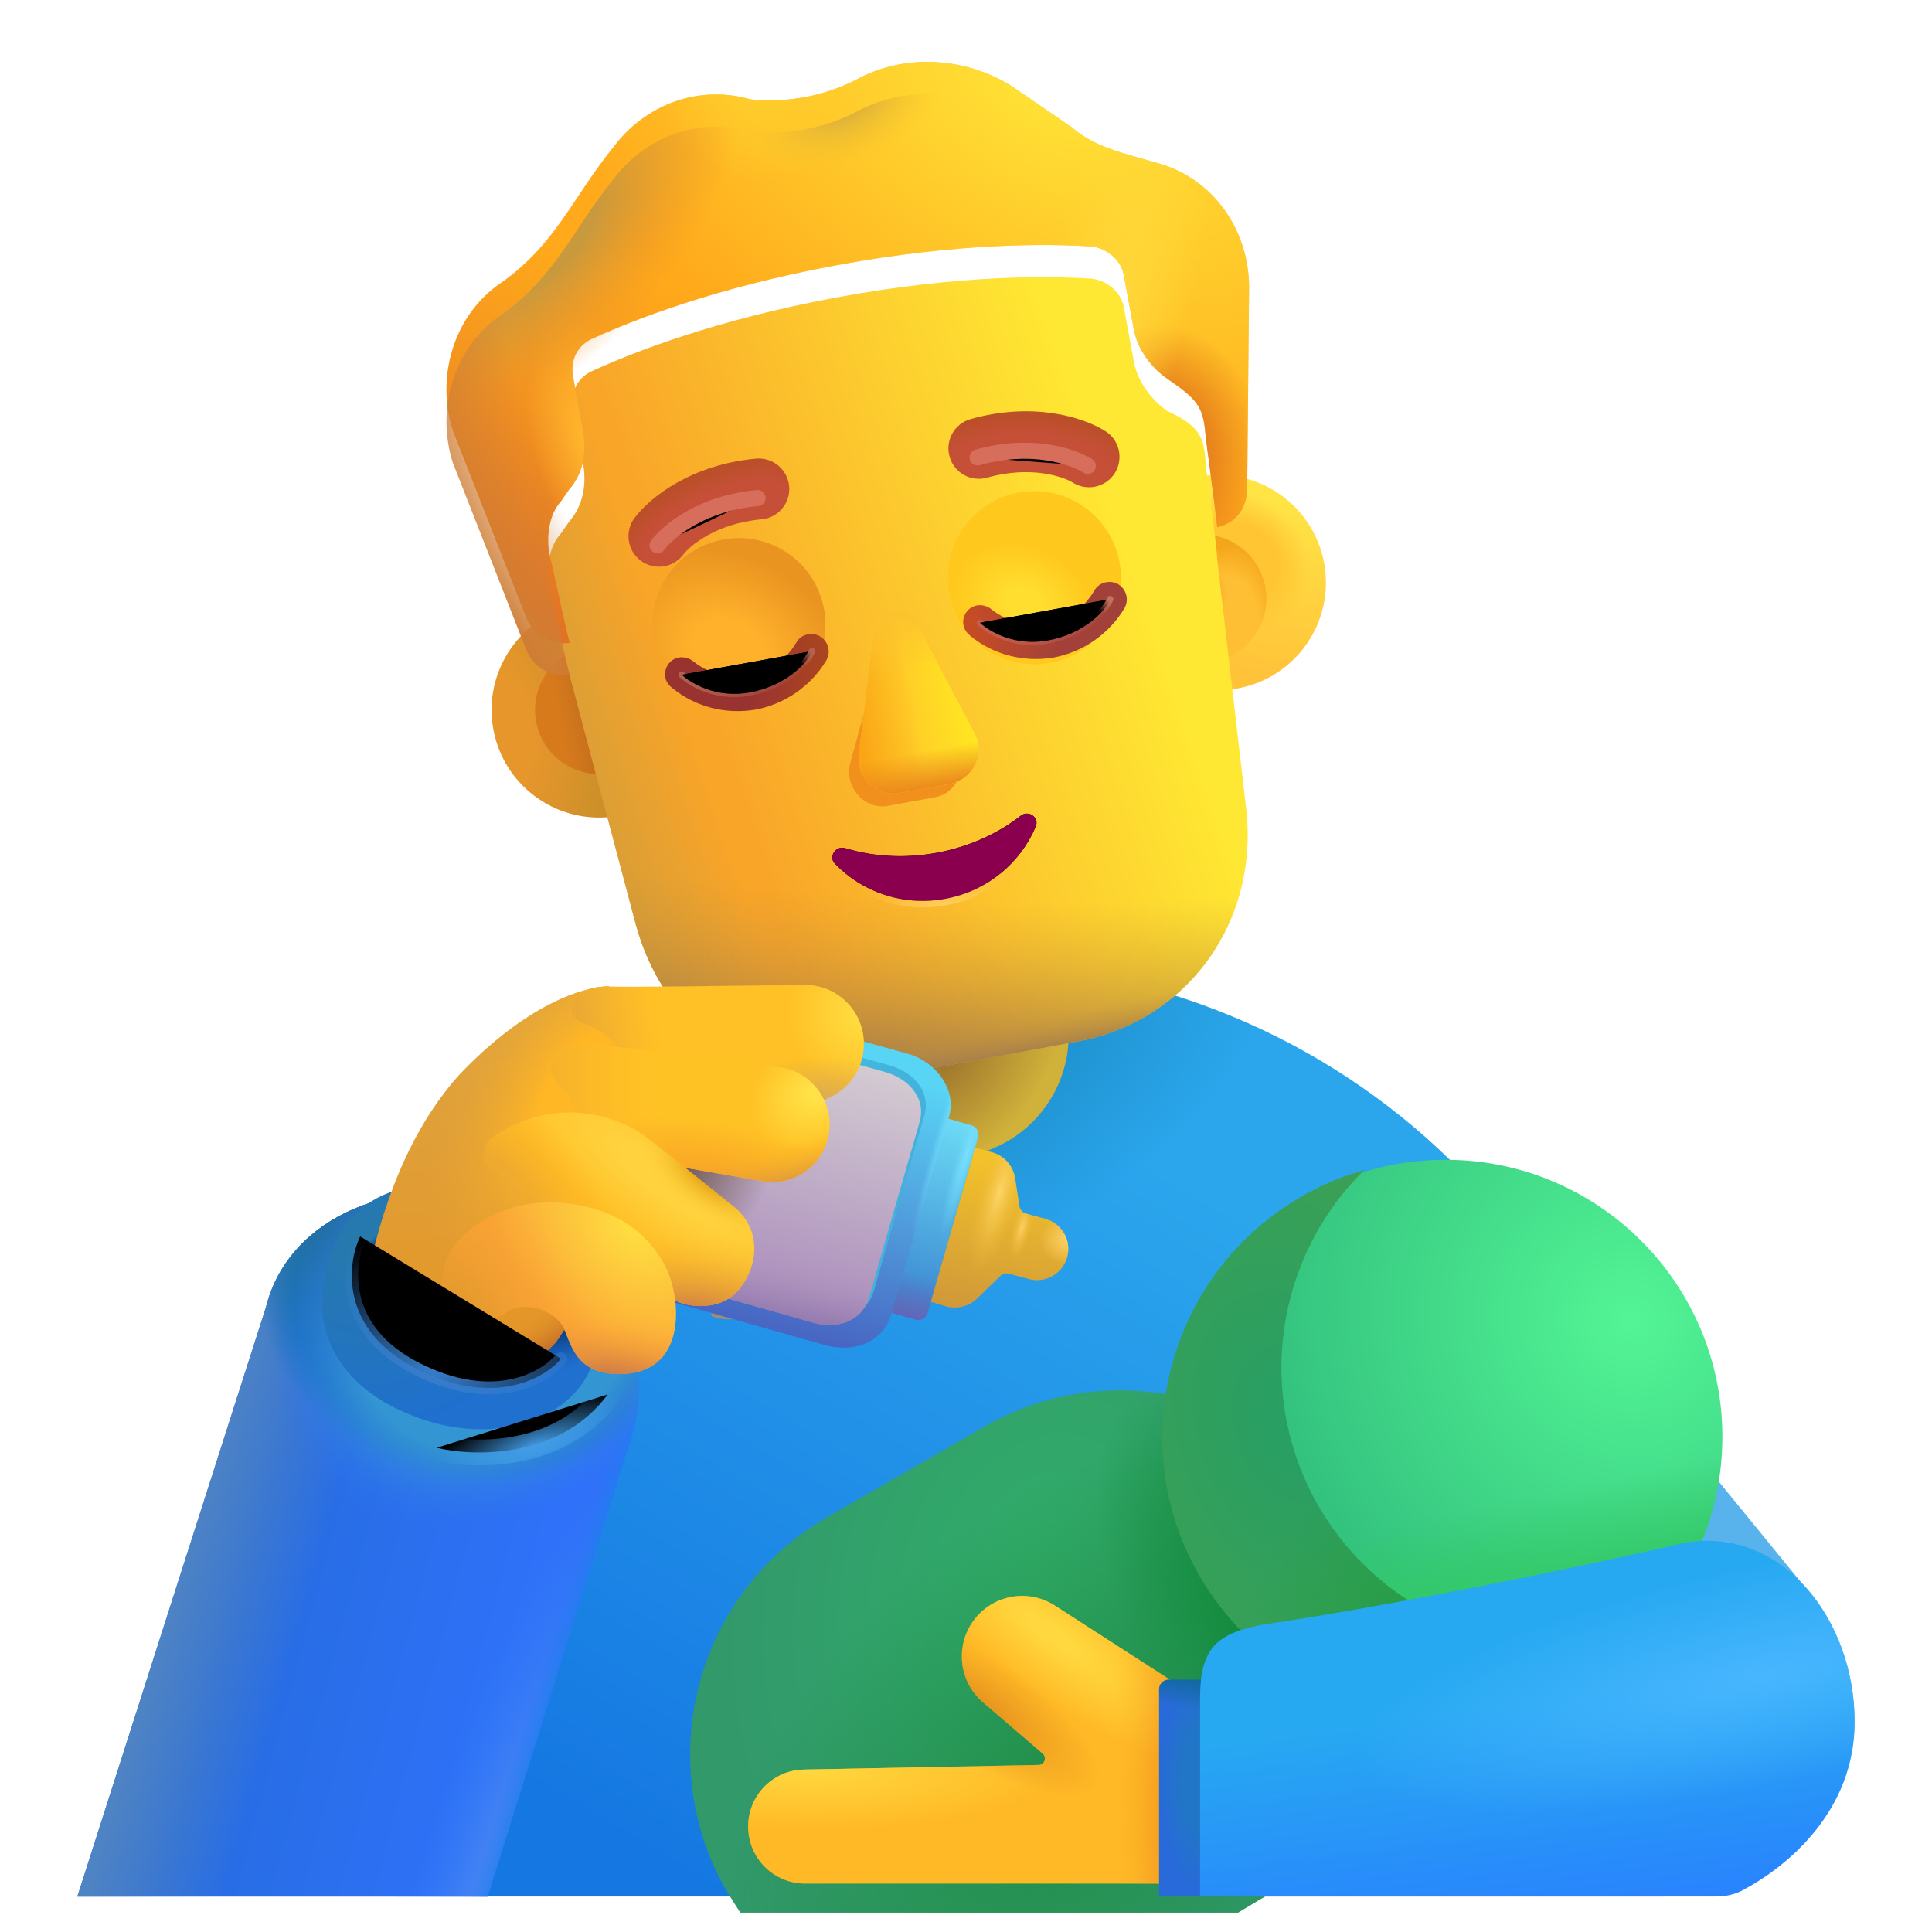 <svg viewBox="1 1 30 30" xmlns="http://www.w3.org/2000/svg">
<path d="M7.155 30.449C6.105 30.449 5.255 29.599 5.265 28.549L5.275 26.419C5.275 20.649 10.065 15.959 15.965 15.959C21.875 15.959 26.655 20.639 26.655 26.419L26.825 30.449H7.155Z" fill="url(#paint0_linear_4002_3531)"/>
<path d="M7.155 30.449C6.105 30.449 5.255 29.599 5.265 28.549L5.275 26.419C5.275 20.649 10.065 15.959 15.965 15.959C21.875 15.959 26.655 20.639 26.655 26.419L26.825 30.449H7.155Z" fill="url(#paint1_radial_4002_3531)"/>
<path d="M15.685 18.979C16.745 18.979 17.595 18.119 17.595 17.069V14.809C17.595 13.749 16.735 12.899 15.685 12.899C14.625 12.899 13.775 13.759 13.775 14.809V17.069C13.765 18.129 14.625 18.979 15.685 18.979Z" fill="url(#paint2_radial_4002_3531)"/>
<circle cx="10.304" cy="12.024" r="1.671" transform="rotate(-10.457 10.304 12.024)" fill="url(#paint3_radial_4002_3531)"/>
<g filter="url(#filter0_f_4002_3531)">
<circle cx="10.304" cy="12.024" r="0.996" transform="rotate(-10.457 10.304 12.024)" fill="url(#paint4_linear_4002_3531)"/>
</g>
<g filter="url(#filter1_i_4002_3531)">
<circle cx="19.668" cy="10.296" r="1.671" transform="rotate(-10.457 19.668 10.296)" fill="url(#paint5_linear_4002_3531)"/>
<circle cx="19.668" cy="10.296" r="1.671" transform="rotate(-10.457 19.668 10.296)" fill="url(#paint6_radial_4002_3531)"/>
</g>
<g filter="url(#filter2_f_4002_3531)">
<circle cx="19.668" cy="10.296" r="0.996" transform="rotate(-10.457 19.668 10.296)" fill="#FFBF34"/>
<circle cx="19.668" cy="10.296" r="0.996" transform="rotate(-10.457 19.668 10.296)" fill="url(#paint7_radial_4002_3531)"/>
<circle cx="19.668" cy="10.296" r="0.996" transform="rotate(-10.457 19.668 10.296)" fill="url(#paint8_radial_4002_3531)"/>
</g>
<path d="M9.846 11.485C9.764 11.181 9.57 10.306 9.528 10.08C9.479 9.817 9.527 9.483 9.709 9.286L9.838 9.1C10.063 8.841 10.111 8.507 10.053 8.192L9.898 7.352C9.849 7.089 9.969 6.85 10.223 6.749C10.828 6.474 12.099 5.968 14 5.617C15.901 5.266 17.269 5.285 17.932 5.326C18.153 5.339 18.403 5.51 18.451 5.773L18.606 6.613C18.664 6.928 18.881 7.214 19.131 7.385C19.689 7.64 19.693 7.836 19.728 8.252C19.738 8.38 19.892 9.437 19.901 9.685L20.359 13.63C20.522 15.401 19.377 16.867 17.744 17.169L14.584 17.752C12.899 18.063 11.358 17.092 10.879 15.379L9.846 11.485Z" fill="url(#paint9_linear_4002_3531)"/>
<path d="M9.846 11.485C9.764 11.181 9.57 10.306 9.528 10.08C9.479 9.817 9.527 9.483 9.709 9.286L9.838 9.1C10.063 8.841 10.111 8.507 10.053 8.192L9.898 7.352C9.849 7.089 9.969 6.85 10.223 6.749C10.828 6.474 12.099 5.968 14 5.617C15.901 5.266 17.269 5.285 17.932 5.326C18.153 5.339 18.403 5.51 18.451 5.773L18.606 6.613C18.664 6.928 18.881 7.214 19.131 7.385C19.689 7.64 19.693 7.836 19.728 8.252C19.738 8.38 19.892 9.437 19.901 9.685L20.359 13.63C20.522 15.401 19.377 16.867 17.744 17.169L14.584 17.752C12.899 18.063 11.358 17.092 10.879 15.379L9.846 11.485Z" fill="url(#paint10_linear_4002_3531)"/>
<path d="M9.846 11.485C9.764 11.181 9.57 10.306 9.528 10.08C9.479 9.817 9.527 9.483 9.709 9.286L9.838 9.1C10.063 8.841 10.111 8.507 10.053 8.192L9.898 7.352C9.849 7.089 9.969 6.85 10.223 6.749C10.828 6.474 12.099 5.968 14 5.617C15.901 5.266 17.269 5.285 17.932 5.326C18.153 5.339 18.403 5.51 18.451 5.773L18.606 6.613C18.664 6.928 18.881 7.214 19.131 7.385C19.689 7.64 19.693 7.836 19.728 8.252C19.738 8.38 19.892 9.437 19.901 9.685L20.359 13.63C20.522 15.401 19.377 16.867 17.744 17.169L14.584 17.752C12.899 18.063 11.358 17.092 10.879 15.379L9.846 11.485Z" fill="url(#paint11_radial_4002_3531)"/>
<path d="M9.846 11.485C9.764 11.181 9.57 10.306 9.528 10.08C9.479 9.817 9.527 9.483 9.709 9.286L9.838 9.1C10.063 8.841 10.111 8.507 10.053 8.192L9.898 7.352C9.849 7.089 9.969 6.85 10.223 6.749C10.828 6.474 12.099 5.968 14 5.617C15.901 5.266 17.269 5.285 17.932 5.326C18.153 5.339 18.403 5.51 18.451 5.773L18.606 6.613C18.664 6.928 18.881 7.214 19.131 7.385C19.689 7.64 19.693 7.836 19.728 8.252C19.738 8.38 19.892 9.437 19.901 9.685L20.359 13.63C20.522 15.401 19.377 16.867 17.744 17.169L14.584 17.752C12.899 18.063 11.358 17.092 10.879 15.379L9.846 11.485Z" fill="url(#paint12_radial_4002_3531)"/>
<g filter="url(#filter3_ii_4002_3531)">
<path d="M18.544 3.91L19.005 4.042C19.812 4.273 20.39 5.035 20.396 5.957L20.367 9.056C20.373 9.375 20.207 9.621 19.901 9.685C19.845 9.183 19.73 8.377 19.719 8.248C19.683 7.814 19.593 7.701 19.131 7.385C18.881 7.213 18.664 6.928 18.606 6.613L18.451 5.773C18.403 5.51 18.153 5.339 17.932 5.326C17.269 5.285 15.901 5.266 14 5.617C12.099 5.968 10.828 6.474 10.223 6.748C9.969 6.85 9.849 7.089 9.898 7.351L10.053 8.191C10.111 8.506 10.063 8.841 9.838 9.1L9.709 9.286C9.527 9.483 9.481 9.831 9.529 10.094C9.572 10.245 9.755 11.122 9.846 11.485C9.548 11.519 9.27 11.359 9.164 11.07L8.031 8.184C7.771 7.364 8.038 6.446 8.709 5.942C9.627 5.321 9.868 4.589 10.545 3.758C11.029 3.126 11.844 2.812 12.651 3.043C13.208 3.103 13.789 2.996 14.288 2.741C15.032 2.332 15.968 2.377 16.708 2.837L17.645 3.479C17.905 3.702 18.198 3.811 18.544 3.91Z" fill="#FFA91B"/>
<path d="M18.544 3.91L19.005 4.042C19.812 4.273 20.39 5.035 20.396 5.957L20.367 9.056C20.373 9.375 20.207 9.621 19.901 9.685C19.845 9.183 19.73 8.377 19.719 8.248C19.683 7.814 19.593 7.701 19.131 7.385C18.881 7.213 18.664 6.928 18.606 6.613L18.451 5.773C18.403 5.51 18.153 5.339 17.932 5.326C17.269 5.285 15.901 5.266 14 5.617C12.099 5.968 10.828 6.474 10.223 6.748C9.969 6.85 9.849 7.089 9.898 7.351L10.053 8.191C10.111 8.506 10.063 8.841 9.838 9.1L9.709 9.286C9.527 9.483 9.481 9.831 9.529 10.094C9.572 10.245 9.755 11.122 9.846 11.485C9.548 11.519 9.27 11.359 9.164 11.07L8.031 8.184C7.771 7.364 8.038 6.446 8.709 5.942C9.627 5.321 9.868 4.589 10.545 3.758C11.029 3.126 11.844 2.812 12.651 3.043C13.208 3.103 13.789 2.996 14.288 2.741C15.032 2.332 15.968 2.377 16.708 2.837L17.645 3.479C17.905 3.702 18.198 3.811 18.544 3.91Z" fill="url(#paint13_radial_4002_3531)"/>
<path d="M18.544 3.91L19.005 4.042C19.812 4.273 20.39 5.035 20.396 5.957L20.367 9.056C20.373 9.375 20.207 9.621 19.901 9.685C19.845 9.183 19.73 8.377 19.719 8.248C19.683 7.814 19.593 7.701 19.131 7.385C18.881 7.213 18.664 6.928 18.606 6.613L18.451 5.773C18.403 5.51 18.153 5.339 17.932 5.326C17.269 5.285 15.901 5.266 14 5.617C12.099 5.968 10.828 6.474 10.223 6.748C9.969 6.85 9.849 7.089 9.898 7.351L10.053 8.191C10.111 8.506 10.063 8.841 9.838 9.1L9.709 9.286C9.527 9.483 9.481 9.831 9.529 10.094C9.572 10.245 9.755 11.122 9.846 11.485C9.548 11.519 9.27 11.359 9.164 11.07L8.031 8.184C7.771 7.364 8.038 6.446 8.709 5.942C9.627 5.321 9.868 4.589 10.545 3.758C11.029 3.126 11.844 2.812 12.651 3.043C13.208 3.103 13.789 2.996 14.288 2.741C15.032 2.332 15.968 2.377 16.708 2.837L17.645 3.479C17.905 3.702 18.198 3.811 18.544 3.91Z" fill="url(#paint14_linear_4002_3531)"/>
<path d="M18.544 3.91L19.005 4.042C19.812 4.273 20.39 5.035 20.396 5.957L20.367 9.056C20.373 9.375 20.207 9.621 19.901 9.685C19.845 9.183 19.73 8.377 19.719 8.248C19.683 7.814 19.593 7.701 19.131 7.385C18.881 7.213 18.664 6.928 18.606 6.613L18.451 5.773C18.403 5.51 18.153 5.339 17.932 5.326C17.269 5.285 15.901 5.266 14 5.617C12.099 5.968 10.828 6.474 10.223 6.748C9.969 6.85 9.849 7.089 9.898 7.351L10.053 8.191C10.111 8.506 10.063 8.841 9.838 9.1L9.709 9.286C9.527 9.483 9.481 9.831 9.529 10.094C9.572 10.245 9.755 11.122 9.846 11.485C9.548 11.519 9.27 11.359 9.164 11.07L8.031 8.184C7.771 7.364 8.038 6.446 8.709 5.942C9.627 5.321 9.868 4.589 10.545 3.758C11.029 3.126 11.844 2.812 12.651 3.043C13.208 3.103 13.789 2.996 14.288 2.741C15.032 2.332 15.968 2.377 16.708 2.837L17.645 3.479C17.905 3.702 18.198 3.811 18.544 3.91Z" fill="url(#paint15_radial_4002_3531)"/>
<path d="M18.544 3.91L19.005 4.042C19.812 4.273 20.39 5.035 20.396 5.957L20.367 9.056C20.373 9.375 20.207 9.621 19.901 9.685C19.845 9.183 19.73 8.377 19.719 8.248C19.683 7.814 19.593 7.701 19.131 7.385C18.881 7.213 18.664 6.928 18.606 6.613L18.451 5.773C18.403 5.51 18.153 5.339 17.932 5.326C17.269 5.285 15.901 5.266 14 5.617C12.099 5.968 10.828 6.474 10.223 6.748C9.969 6.85 9.849 7.089 9.898 7.351L10.053 8.191C10.111 8.506 10.063 8.841 9.838 9.1L9.709 9.286C9.527 9.483 9.481 9.831 9.529 10.094C9.572 10.245 9.755 11.122 9.846 11.485C9.548 11.519 9.27 11.359 9.164 11.07L8.031 8.184C7.771 7.364 8.038 6.446 8.709 5.942C9.627 5.321 9.868 4.589 10.545 3.758C11.029 3.126 11.844 2.812 12.651 3.043C13.208 3.103 13.789 2.996 14.288 2.741C15.032 2.332 15.968 2.377 16.708 2.837L17.645 3.479C17.905 3.702 18.198 3.811 18.544 3.91Z" fill="url(#paint16_radial_4002_3531)"/>
<path d="M18.544 3.91L19.005 4.042C19.812 4.273 20.39 5.035 20.396 5.957L20.367 9.056C20.373 9.375 20.207 9.621 19.901 9.685C19.845 9.183 19.73 8.377 19.719 8.248C19.683 7.814 19.593 7.701 19.131 7.385C18.881 7.213 18.664 6.928 18.606 6.613L18.451 5.773C18.403 5.51 18.153 5.339 17.932 5.326C17.269 5.285 15.901 5.266 14 5.617C12.099 5.968 10.828 6.474 10.223 6.748C9.969 6.85 9.849 7.089 9.898 7.351L10.053 8.191C10.111 8.506 10.063 8.841 9.838 9.1L9.709 9.286C9.527 9.483 9.481 9.831 9.529 10.094C9.572 10.245 9.755 11.122 9.846 11.485C9.548 11.519 9.27 11.359 9.164 11.07L8.031 8.184C7.771 7.364 8.038 6.446 8.709 5.942C9.627 5.321 9.868 4.589 10.545 3.758C11.029 3.126 11.844 2.812 12.651 3.043C13.208 3.103 13.789 2.996 14.288 2.741C15.032 2.332 15.968 2.377 16.708 2.837L17.645 3.479C17.905 3.702 18.198 3.811 18.544 3.91Z" fill="url(#paint17_radial_4002_3531)"/>
<path d="M18.544 3.91L19.005 4.042C19.812 4.273 20.39 5.035 20.396 5.957L20.367 9.056C20.373 9.375 20.207 9.621 19.901 9.685C19.845 9.183 19.73 8.377 19.719 8.248C19.683 7.814 19.593 7.701 19.131 7.385C18.881 7.213 18.664 6.928 18.606 6.613L18.451 5.773C18.403 5.51 18.153 5.339 17.932 5.326C17.269 5.285 15.901 5.266 14 5.617C12.099 5.968 10.828 6.474 10.223 6.748C9.969 6.85 9.849 7.089 9.898 7.351L10.053 8.191C10.111 8.506 10.063 8.841 9.838 9.1L9.709 9.286C9.527 9.483 9.481 9.831 9.529 10.094C9.572 10.245 9.755 11.122 9.846 11.485C9.548 11.519 9.27 11.359 9.164 11.07L8.031 8.184C7.771 7.364 8.038 6.446 8.709 5.942C9.627 5.321 9.868 4.589 10.545 3.758C11.029 3.126 11.844 2.812 12.651 3.043C13.208 3.103 13.789 2.996 14.288 2.741C15.032 2.332 15.968 2.377 16.708 2.837L17.645 3.479C17.905 3.702 18.198 3.811 18.544 3.91Z" fill="url(#paint18_radial_4002_3531)"/>
</g>
<path d="M18.544 3.91L19.005 4.042C19.812 4.273 20.39 5.035 20.396 5.957L20.367 9.056C20.373 9.375 20.207 9.621 19.901 9.685C19.845 9.183 19.73 8.377 19.719 8.248C19.683 7.814 19.593 7.701 19.131 7.385C18.881 7.213 18.664 6.928 18.606 6.613L18.451 5.773C18.403 5.51 18.153 5.339 17.932 5.326C17.269 5.285 15.901 5.266 14 5.617C12.099 5.968 10.828 6.474 10.223 6.748C9.969 6.85 9.849 7.089 9.898 7.351L10.053 8.191C10.111 8.506 10.063 8.841 9.838 9.1L9.709 9.286C9.527 9.483 9.481 9.831 9.529 10.094C9.572 10.245 9.755 11.122 9.846 11.485C9.548 11.519 9.27 11.359 9.164 11.07L8.031 8.184C7.771 7.364 8.038 6.446 8.709 5.942C9.627 5.321 9.868 4.589 10.545 3.758C11.029 3.126 11.844 2.812 12.651 3.043C13.208 3.103 13.789 2.996 14.288 2.741C15.032 2.332 15.968 2.377 16.708 2.837L17.645 3.479C17.905 3.702 18.198 3.811 18.544 3.91Z" fill="url(#paint19_radial_4002_3531)"/>
<path d="M18.544 3.91L19.005 4.042C19.812 4.273 20.39 5.035 20.396 5.957L20.367 9.056C20.373 9.375 20.207 9.621 19.901 9.685C19.845 9.183 19.73 8.377 19.719 8.248C19.683 7.814 19.593 7.701 19.131 7.385C18.881 7.213 18.664 6.928 18.606 6.613L18.451 5.773C18.403 5.51 18.153 5.339 17.932 5.326C17.269 5.285 15.901 5.266 14 5.617C12.099 5.968 10.828 6.474 10.223 6.748C9.969 6.85 9.849 7.089 9.898 7.351L10.053 8.191C10.111 8.506 10.063 8.841 9.838 9.1L9.709 9.286C9.527 9.483 9.481 9.831 9.529 10.094C9.572 10.245 9.755 11.122 9.846 11.485C9.548 11.519 9.27 11.359 9.164 11.07L8.031 8.184C7.771 7.364 8.038 6.446 8.709 5.942C9.627 5.321 9.868 4.589 10.545 3.758C11.029 3.126 11.844 2.812 12.651 3.043C13.208 3.103 13.789 2.996 14.288 2.741C15.032 2.332 15.968 2.377 16.708 2.837L17.645 3.479C17.905 3.702 18.198 3.811 18.544 3.91Z" fill="url(#paint20_radial_4002_3531)"/>
<path d="M18.544 3.91L19.005 4.042C19.812 4.273 20.39 5.035 20.396 5.957L20.367 9.056C20.373 9.375 20.207 9.621 19.901 9.685C19.845 9.183 19.73 8.377 19.719 8.248C19.683 7.814 19.593 7.701 19.131 7.385C18.881 7.213 18.664 6.928 18.606 6.613L18.451 5.773C18.403 5.51 18.153 5.339 17.932 5.326C17.269 5.285 15.901 5.266 14 5.617C12.099 5.968 10.828 6.474 10.223 6.748C9.969 6.85 9.849 7.089 9.898 7.351L10.053 8.191C10.111 8.506 10.063 8.841 9.838 9.1L9.709 9.286C9.527 9.483 9.481 9.831 9.529 10.094C9.572 10.245 9.755 11.122 9.846 11.485C9.548 11.519 9.27 11.359 9.164 11.07L8.031 8.184C7.771 7.364 8.038 6.446 8.709 5.942C9.627 5.321 9.868 4.589 10.545 3.758C11.029 3.126 11.844 2.812 12.651 3.043C13.208 3.103 13.789 2.996 14.288 2.741C15.032 2.332 15.968 2.377 16.708 2.837L17.645 3.479C17.905 3.702 18.198 3.811 18.544 3.91Z" fill="url(#paint21_radial_4002_3531)"/>
<g filter="url(#filter4_f_4002_3531)">
<path d="M14.684 11.091L14.185 12.914C14.149 13.276 14.453 13.576 14.793 13.513L15.519 13.379C15.859 13.316 16.035 12.923 15.872 12.602L15.073 11.02C14.899 10.669 14.726 10.701 14.684 11.091Z" fill="#F1901C"/>
</g>
<g filter="url(#filter5_f_4002_3531)">
<path d="M14.549 10.95L14.335 12.72C14.292 13.084 14.612 13.38 14.975 13.313L15.748 13.171C16.111 13.104 16.303 12.707 16.134 12.388L15.302 10.812C15.121 10.462 14.598 10.558 14.549 10.95Z" fill="#FFCC28"/>
<path d="M14.549 10.95L14.335 12.72C14.292 13.084 14.612 13.38 14.975 13.313L15.748 13.171C16.111 13.104 16.303 12.707 16.134 12.388L15.302 10.812C15.121 10.462 14.598 10.558 14.549 10.95Z" fill="url(#paint22_linear_4002_3531)"/>
<path d="M14.549 10.95L14.335 12.72C14.292 13.084 14.612 13.38 14.975 13.313L15.748 13.171C16.111 13.104 16.303 12.707 16.134 12.388L15.302 10.812C15.121 10.462 14.598 10.558 14.549 10.95Z" fill="url(#paint23_linear_4002_3531)"/>
<path d="M14.549 10.95L14.335 12.72C14.292 13.084 14.612 13.38 14.975 13.313L15.748 13.171C16.111 13.104 16.303 12.707 16.134 12.388L15.302 10.812C15.121 10.462 14.598 10.558 14.549 10.95Z" fill="url(#paint24_linear_4002_3531)"/>
</g>
<g filter="url(#filter6_f_4002_3531)">
<path d="M14.48 10.823L14.266 12.593C14.223 12.957 14.542 13.254 14.905 13.187L15.679 13.044C16.042 12.977 16.234 12.58 16.064 12.261L15.233 10.684C15.052 10.335 14.529 10.431 14.48 10.823Z" fill="url(#paint25_linear_4002_3531)"/>
</g>
<g filter="url(#filter7_f_4002_3531)">
<path d="M15.546 14.242C15.047 14.334 14.556 14.303 14.123 14.17C13.976 14.127 13.859 14.305 13.966 14.412C14.388 14.851 15.024 15.078 15.678 14.957C16.332 14.836 16.845 14.397 17.082 13.837C17.144 13.694 16.972 13.573 16.85 13.667C16.493 13.945 16.05 14.149 15.546 14.242Z" stroke="url(#paint26_radial_4002_3531)" stroke-width="0.2"/>
</g>
<path d="M15.546 14.242C15.047 14.334 14.556 14.303 14.123 14.17C13.976 14.127 13.859 14.305 13.966 14.412C14.388 14.851 15.024 15.078 15.678 14.957C16.332 14.836 16.845 14.397 17.082 13.837C17.144 13.694 16.972 13.573 16.85 13.667C16.493 13.945 16.05 14.149 15.546 14.242Z" fill="#8A004F"/>
<g filter="url(#filter8_f_4002_3531)">
<circle cx="12.473" cy="10.699" r="1.344" fill="url(#paint27_radial_4002_3531)"/>
</g>
<g filter="url(#filter9_f_4002_3531)">
<circle cx="17.061" cy="9.971" r="1.344" fill="url(#paint28_radial_4002_3531)"/>
</g>
<path d="M11.543 11.209C11.623 11.199 11.704 11.219 11.764 11.269C12.004 11.459 12.313 11.549 12.633 11.489C12.954 11.429 13.213 11.239 13.364 10.979C13.403 10.909 13.473 10.859 13.553 10.849C13.774 10.809 13.944 11.049 13.834 11.249C13.604 11.639 13.204 11.929 12.733 12.019C12.254 12.099 11.784 11.969 11.434 11.679C11.243 11.539 11.323 11.249 11.543 11.209Z" fill="url(#paint29_radial_4002_3531)"/>
<path d="M16.173 10.4C16.253 10.39 16.333 10.41 16.393 10.46C16.633 10.65 16.943 10.74 17.263 10.68C17.583 10.62 17.843 10.43 17.993 10.17C18.033 10.1 18.103 10.05 18.183 10.04C18.403 10 18.573 10.24 18.463 10.44C18.233 10.83 17.833 11.12 17.363 11.21C16.883 11.29 16.413 11.16 16.063 10.87C15.873 10.72 15.953 10.44 16.173 10.4Z" fill="url(#paint30_radial_4002_3531)"/>
<g filter="url(#filter10_f_4002_3531)">
<path d="M11.585 11.477C11.736 11.618 12.133 11.848 12.648 11.751C13.21 11.645 13.536 11.293 13.609 11.11" stroke="url(#paint31_linear_4002_3531)" stroke-width="0.1" stroke-linecap="round"/>
<path d="M11.585 11.477C11.736 11.618 12.133 11.848 12.648 11.751C13.21 11.645 13.536 11.293 13.609 11.11" stroke="url(#paint32_radial_4002_3531)" stroke-width="0.1" stroke-linecap="round"/>
</g>
<g filter="url(#filter11_f_4002_3531)">
<path d="M16.216 10.67C16.367 10.81 16.763 11.041 17.278 10.943C17.841 10.837 18.166 10.485 18.239 10.303" stroke="url(#paint33_linear_4002_3531)" stroke-width="0.1" stroke-linecap="round"/>
<path d="M16.216 10.67C16.367 10.81 16.763 11.041 17.278 10.943C17.841 10.837 18.166 10.485 18.239 10.303" stroke="url(#paint34_radial_4002_3531)" stroke-width="0.1" stroke-linecap="round"/>
</g>
<g filter="url(#filter12_i_4002_3531)">
<path fill-rule="evenodd" clip-rule="evenodd" d="M16.329 8.667C17.025 8.47 17.53 8.663 17.659 8.744C17.88 8.883 18.172 8.817 18.311 8.596C18.45 8.375 18.384 8.083 18.163 7.944C17.811 7.722 17.029 7.487 16.071 7.758C15.82 7.829 15.674 8.09 15.745 8.341C15.816 8.593 16.078 8.739 16.329 8.667Z" fill="url(#paint35_radial_4002_3531)"/>
</g>
<g filter="url(#filter13_f_4002_3531)">
<path d="M17.891 8.235C17.65 8.083 17.007 7.869 16.18 8.103" stroke="#D76D5B" stroke-width="0.25" stroke-linecap="round"/>
</g>
<g filter="url(#filter14_i_4002_3531)">
<path fill-rule="evenodd" clip-rule="evenodd" d="M12.825 9.314C12.104 9.378 11.701 9.739 11.61 9.861C11.453 10.07 11.157 10.112 10.948 9.955C10.739 9.798 10.697 9.502 10.853 9.293C11.103 8.96 11.75 8.461 12.741 8.372C13.001 8.349 13.23 8.541 13.254 8.801C13.277 9.061 13.085 9.291 12.825 9.314Z" fill="url(#paint36_radial_4002_3531)"/>
</g>
<g filter="url(#filter15_f_4002_3531)">
<path d="M11.211 9.467C11.382 9.24 11.907 8.81 12.763 8.734" stroke="#D76D5B" stroke-width="0.25" stroke-linecap="round"/>
</g>
<path d="M29.145 25.789L24.205 19.739L21.045 28.309L29.145 25.789Z" fill="#58B2EC"/>
<path d="M2.201 30.45L5.131 21.293C5.482 19.879 7.201 19.189 8.781 19.68C10.361 20.169 11.271 22.012 10.787 23.371L8.571 30.45H2.201Z" fill="url(#paint37_linear_4002_3531)"/>
<path d="M2.201 30.45L5.131 21.293C5.482 19.879 7.201 19.189 8.781 19.68C10.361 20.169 11.271 22.012 10.787 23.371L8.571 30.45H2.201Z" fill="url(#paint38_linear_4002_3531)"/>
<path d="M2.201 30.45L5.131 21.293C5.482 19.879 7.201 19.189 8.781 19.68C10.361 20.169 11.271 22.012 10.787 23.371L8.571 30.45H2.201Z" fill="url(#paint39_radial_4002_3531)"/>
<path d="M2.201 30.45L5.131 21.293C5.482 19.879 7.201 19.189 8.781 19.68C10.361 20.169 11.271 22.012 10.787 23.371L8.571 30.45H2.201Z" fill="url(#paint40_radial_4002_3531)"/>
<path d="M2.201 30.45L5.131 21.293C5.482 19.879 7.201 19.189 8.781 19.68C10.361 20.169 11.271 22.012 10.787 23.371L8.571 30.45H2.201Z" fill="url(#paint41_radial_4002_3531)"/>
<path d="M2.201 30.45L5.131 21.293C5.482 19.879 7.201 19.189 8.781 19.68C10.361 20.169 11.271 22.012 10.787 23.371L8.571 30.45H2.201Z" fill="url(#paint42_linear_4002_3531)"/>
<path d="M2.201 30.45L5.131 21.293C5.482 19.879 7.201 19.189 8.781 19.68C10.361 20.169 11.271 22.012 10.787 23.371L8.571 30.45H2.201Z" fill="url(#paint43_radial_4002_3531)"/>
<g filter="url(#filter16_i_4002_3531)">
<path d="M21.835 24.469C20.665 22.429 18.055 21.739 16.025 22.909L13.595 24.309C11.555 25.479 10.865 28.089 12.035 30.119C12.105 30.229 12.175 30.339 12.245 30.449H19.975L20.275 30.269C22.315 29.109 23.015 26.499 21.835 24.469Z" fill="url(#paint44_radial_4002_3531)"/>
<path d="M21.835 24.469C20.665 22.429 18.055 21.739 16.025 22.909L13.595 24.309C11.555 25.479 10.865 28.089 12.035 30.119C12.105 30.229 12.175 30.339 12.245 30.449H19.975L20.275 30.269C22.315 29.109 23.015 26.499 21.835 24.469Z" fill="url(#paint45_radial_4002_3531)"/>
<path d="M21.835 24.469C20.665 22.429 18.055 21.739 16.025 22.909L13.595 24.309C11.555 25.479 10.865 28.089 12.035 30.119C12.105 30.229 12.175 30.339 12.245 30.449H19.975L20.275 30.269C22.315 29.109 23.015 26.499 21.835 24.469Z" fill="url(#paint46_radial_4002_3531)"/>
</g>
<path d="M23.445 27.609C25.82 27.609 27.745 25.684 27.745 23.309C27.745 20.934 25.82 19.009 23.445 19.009C21.07 19.009 19.145 20.934 19.145 23.309C19.145 25.684 21.07 27.609 23.445 27.609Z" fill="url(#paint47_radial_4002_3531)"/>
<path d="M23.445 27.609C25.82 27.609 27.745 25.684 27.745 23.309C27.745 20.934 25.82 19.009 23.445 19.009C21.07 19.009 19.145 20.934 19.145 23.309C19.145 25.684 21.07 27.609 23.445 27.609Z" fill="url(#paint48_linear_4002_3531)"/>
<g filter="url(#filter17_i_4002_3531)">
<path d="M21.575 24.389C20.575 22.649 20.915 20.509 22.285 19.169C21.925 19.269 21.575 19.419 21.245 19.619C19.265 20.799 18.565 23.359 19.675 25.379C20.835 27.499 23.515 28.239 25.595 27.039C25.915 26.859 26.205 26.629 26.455 26.389C24.615 26.899 22.585 26.129 21.575 24.389Z" fill="url(#paint49_radial_4002_3531)"/>
<path d="M21.575 24.389C20.575 22.649 20.915 20.509 22.285 19.169C21.925 19.269 21.575 19.419 21.245 19.619C19.265 20.799 18.565 23.359 19.675 25.379C20.835 27.499 23.515 28.239 25.595 27.039C25.915 26.859 26.205 26.629 26.455 26.389C24.615 26.899 22.585 26.129 21.575 24.389Z" fill="url(#paint50_radial_4002_3531)"/>
</g>
<g filter="url(#filter18_i_4002_3531)">
<path d="M17.18 26.131C16.757 25.859 16.196 25.968 15.906 26.379C15.628 26.773 15.695 27.314 16.06 27.629L16.991 28.43C17.06 28.49 17.019 28.604 16.928 28.606L13.284 28.678C12.802 28.687 12.416 29.081 12.416 29.563C12.416 30.052 12.812 30.449 13.302 30.449H19.361V29.448L20.424 28.222L17.18 26.131Z" fill="#FFB926"/>
<path d="M17.18 26.131C16.757 25.859 16.196 25.968 15.906 26.379C15.628 26.773 15.695 27.314 16.06 27.629L16.991 28.43C17.06 28.49 17.019 28.604 16.928 28.606L13.284 28.678C12.802 28.687 12.416 29.081 12.416 29.563C12.416 30.052 12.812 30.449 13.302 30.449H19.361V29.448L20.424 28.222L17.18 26.131Z" fill="url(#paint51_radial_4002_3531)"/>
<path d="M17.18 26.131C16.757 25.859 16.196 25.968 15.906 26.379C15.628 26.773 15.695 27.314 16.06 27.629L16.991 28.43C17.06 28.49 17.019 28.604 16.928 28.606L13.284 28.678C12.802 28.687 12.416 29.081 12.416 29.563C12.416 30.052 12.812 30.449 13.302 30.449H19.361V29.448L20.424 28.222L17.18 26.131Z" fill="url(#paint52_radial_4002_3531)"/>
<path d="M17.18 26.131C16.757 25.859 16.196 25.968 15.906 26.379C15.628 26.773 15.695 27.314 16.06 27.629L16.991 28.43C17.06 28.49 17.019 28.604 16.928 28.606L13.284 28.678C12.802 28.687 12.416 29.081 12.416 29.563C12.416 30.052 12.812 30.449 13.302 30.449H19.361V29.448L20.424 28.222L17.18 26.131Z" fill="url(#paint53_radial_4002_3531)"/>
<path d="M17.18 26.131C16.757 25.859 16.196 25.968 15.906 26.379C15.628 26.773 15.695 27.314 16.06 27.629L16.991 28.43C17.06 28.49 17.019 28.604 16.928 28.606L13.284 28.678C12.802 28.687 12.416 29.081 12.416 29.563C12.416 30.052 12.812 30.449 13.302 30.449H19.361V29.448L20.424 28.222L17.18 26.131Z" fill="url(#paint54_radial_4002_3531)"/>
</g>
<path d="M18.998 27.232C18.998 27.149 19.065 27.082 19.148 27.082H19.791V30.449H18.998V27.232Z" fill="url(#paint55_radial_4002_3531)"/>
<path d="M18.998 27.232C18.998 27.149 19.065 27.082 19.148 27.082H19.791V30.449H18.998V27.232Z" fill="url(#paint56_linear_4002_3531)"/>
<path d="M20.615 26.226C22.213 25.996 25.182 25.418 27.158 24.956C28.68 24.694 29.799 26.16 29.799 27.738C29.799 29.109 28.776 29.974 28.052 30.356C27.928 30.421 27.789 30.449 27.649 30.449H19.635V27.363C19.635 26.566 19.916 26.363 20.615 26.226Z" fill="url(#paint57_linear_4002_3531)"/>
<path d="M20.615 26.226C22.213 25.996 25.182 25.418 27.158 24.956C28.68 24.694 29.799 26.16 29.799 27.738C29.799 29.109 28.776 29.974 28.052 30.356C27.928 30.421 27.789 30.449 27.649 30.449H19.635V27.363C19.635 26.566 19.916 26.363 20.615 26.226Z" fill="url(#paint58_radial_4002_3531)"/>
<path d="M10.214 22.136C9.93 23.016 8.766 23.428 7.614 23.056C6.462 22.685 5.821 21.879 6.041 20.79C6.221 19.902 6.924 19.04 8.779 19.551C9.932 19.922 10.498 21.256 10.214 22.136Z" fill="url(#paint59_radial_4002_3531)"/>
<path d="M10.214 22.136C9.93 23.016 8.766 23.428 7.614 23.056C6.462 22.685 5.821 21.879 6.041 20.79C6.221 19.902 6.924 19.04 8.779 19.551C9.932 19.922 10.498 21.256 10.214 22.136Z" fill="url(#paint60_radial_4002_3531)"/>
<path d="M10.214 22.136C9.93 23.016 8.766 23.428 7.614 23.056C6.462 22.685 5.821 21.879 6.041 20.79C6.221 19.902 6.924 19.04 8.779 19.551C9.932 19.922 10.498 21.256 10.214 22.136Z" fill="url(#paint61_radial_4002_3531)"/>
<path d="M11.845 21.049L11.385 20.549C11.105 20.249 10.705 20.069 10.295 20.059C9.875 20.049 9.475 20.219 9.185 20.519L9.015 20.699L9.545 19.749C9.765 19.359 10.135 19.089 10.565 19.009C10.995 18.929 11.445 19.039 11.795 19.309L12.785 20.109C13.115 20.379 13.165 20.859 12.905 21.199C12.695 21.459 12.345 21.549 12.055 21.439C12.025 21.309 11.955 21.169 11.845 21.049Z" fill="url(#paint62_linear_4002_3531)"/>
<path d="M10.565 19.019C10.285 19.069 10.025 19.209 9.825 19.399C9.835 19.349 9.845 19.299 9.865 19.249L9.985 18.919C10.265 18.139 11.075 17.649 11.895 17.769L13.555 17.999C13.975 18.059 14.275 18.449 14.215 18.869C14.155 19.289 13.765 19.589 13.345 19.529L11.775 19.309C11.435 19.049 10.995 18.939 10.565 19.019Z" fill="url(#paint63_linear_4002_3531)"/>
<path d="M15.529 18.314L16.084 18.474C16.164 18.497 16.21 18.58 16.187 18.659L15.403 21.389C15.38 21.469 15.297 21.515 15.218 21.492L14.663 21.333L15.529 18.314Z" fill="url(#paint64_linear_4002_3531)"/>
<path d="M15.529 18.314L16.084 18.474C16.164 18.497 16.21 18.58 16.187 18.659L15.403 21.389C15.38 21.469 15.297 21.515 15.218 21.492L14.663 21.333L15.529 18.314Z" fill="url(#paint65_linear_4002_3531)"/>
<path d="M15.529 18.314L16.084 18.474C16.164 18.497 16.21 18.58 16.187 18.659L15.403 21.389C15.38 21.469 15.297 21.515 15.218 21.492L14.663 21.333L15.529 18.314Z" fill="url(#paint66_radial_4002_3531)"/>
<g filter="url(#filter19_f_4002_3531)">
<path d="M7.781 23.481C8.359 23.622 9.7 23.653 10.437 22.653" stroke="url(#paint67_radial_4002_3531)" stroke-width="0.4" stroke-linecap="round"/>
</g>
<path d="M11.939 16.483L15.111 17.367C15.54 17.492 15.855 17.926 15.738 18.327L14.839 21.413C14.723 21.809 14.306 22.02 13.814 21.887L10.685 21.004L11.939 16.483Z" fill="url(#paint68_linear_4002_3531)"/>
<path d="M11.939 16.483L15.111 17.367C15.54 17.492 15.855 17.926 15.738 18.327L14.839 21.413C14.723 21.809 14.306 22.02 13.814 21.887L10.685 21.004L11.939 16.483Z" fill="url(#paint69_radial_4002_3531)"/>
<path d="M14.826 17.547L12.19 16.812L11.117 20.707L13.716 21.441C14.125 21.552 14.472 21.377 14.568 21.048L15.347 18.344C15.47 17.953 15.183 17.651 14.826 17.547Z" fill="url(#paint70_linear_4002_3531)"/>
<g filter="url(#filter20_i_4002_3531)">
<path d="M12.167 16.914L14.802 17.648C15.159 17.752 15.447 18.055 15.323 18.446L14.544 21.149C14.449 21.478 14.102 21.653 13.693 21.543L11.093 20.809L12.167 16.914Z" fill="url(#paint71_linear_4002_3531)"/>
<path d="M12.167 16.914L14.802 17.648C15.159 17.752 15.447 18.055 15.323 18.446L14.544 21.149C14.449 21.478 14.102 21.653 13.693 21.543L11.093 20.809L12.167 16.914Z" fill="url(#paint72_radial_4002_3531)"/>
<path d="M12.167 16.914L14.802 17.648C15.159 17.752 15.447 18.055 15.323 18.446L14.544 21.149C14.449 21.478 14.102 21.653 13.693 21.543L11.093 20.809L12.167 16.914Z" fill="url(#paint73_linear_4002_3531)"/>
</g>
<path d="M8.13 17.691C9.162 16.605 10.05 16.322 10.451 16.316L11.248 17.184L10.318 20.699C10.138 21.014 9.754 21.695 9.623 21.852C9.459 22.047 8.888 22.482 7.857 22.09C6.969 21.752 6.707 21.191 6.681 20.941C6.915 19.774 7.33 18.584 8.13 17.691Z" fill="url(#paint74_linear_4002_3531)"/>
<path d="M8.13 17.691C9.162 16.605 10.05 16.322 10.451 16.316L11.248 17.184L10.318 20.699C10.138 21.014 9.754 21.695 9.623 21.852C9.459 22.047 8.888 22.482 7.857 22.09C6.969 21.752 6.707 21.191 6.681 20.941C6.915 19.774 7.33 18.584 8.13 17.691Z" fill="url(#paint75_radial_4002_3531)"/>
<path d="M8.13 17.691C9.162 16.605 10.05 16.322 10.451 16.316L11.248 17.184L10.318 20.699C10.138 21.014 9.754 21.695 9.623 21.852C9.459 22.047 8.888 22.482 7.857 22.09C6.969 21.752 6.707 21.191 6.681 20.941C6.915 19.774 7.33 18.584 8.13 17.691Z" fill="url(#paint76_radial_4002_3531)"/>
<path d="M10.099 16.91C10.455 17.035 10.581 17.241 10.614 17.363L11.06 17.754L13.352 18.116C13.895 18.202 14.392 17.794 14.413 17.244C14.433 16.722 14.014 16.288 13.491 16.294C12.317 16.308 10.804 16.33 10.447 16.32C9.861 16.305 9.654 16.754 10.099 16.91Z" fill="#FFC126"/>
<path d="M10.099 16.91C10.455 17.035 10.581 17.241 10.614 17.363L11.06 17.754L13.352 18.116C13.895 18.202 14.392 17.794 14.413 17.244C14.433 16.722 14.014 16.288 13.491 16.294C12.317 16.308 10.804 16.33 10.447 16.32C9.861 16.305 9.654 16.754 10.099 16.91Z" fill="url(#paint77_linear_4002_3531)"/>
<path d="M10.099 16.91C10.455 17.035 10.581 17.241 10.614 17.363L11.06 17.754L13.352 18.116C13.895 18.202 14.392 17.794 14.413 17.244C14.433 16.722 14.014 16.288 13.491 16.294C12.317 16.308 10.804 16.33 10.447 16.32C9.861 16.305 9.654 16.754 10.099 16.91Z" fill="url(#paint78_radial_4002_3531)"/>
<path d="M10.099 16.91C10.455 17.035 10.581 17.241 10.614 17.363L11.06 17.754L13.352 18.116C13.895 18.202 14.392 17.794 14.413 17.244C14.433 16.722 14.014 16.288 13.491 16.294C12.317 16.308 10.804 16.33 10.447 16.32C9.861 16.305 9.654 16.754 10.099 16.91Z" fill="url(#paint79_radial_4002_3531)"/>
<path d="M9.669 17.832C9.913 18.082 10 18.358 10.013 18.465L10.498 18.934L12.839 19.341C13.311 19.423 13.764 19.117 13.863 18.648C13.973 18.132 13.613 17.633 13.089 17.569C11.999 17.437 10.669 17.264 10.31 17.223C9.697 17.152 9.365 17.52 9.669 17.832Z" fill="#FFC225"/>
<path d="M9.669 17.832C9.913 18.082 10 18.358 10.013 18.465L10.498 18.934L12.839 19.341C13.311 19.423 13.764 19.117 13.863 18.648C13.973 18.132 13.613 17.633 13.089 17.569C11.999 17.437 10.669 17.264 10.31 17.223C9.697 17.152 9.365 17.52 9.669 17.832Z" fill="url(#paint80_linear_4002_3531)"/>
<path d="M9.669 17.832C9.913 18.082 10 18.358 10.013 18.465L10.498 18.934L12.839 19.341C13.311 19.423 13.764 19.117 13.863 18.648C13.973 18.132 13.613 17.633 13.089 17.569C11.999 17.437 10.669 17.264 10.31 17.223C9.697 17.152 9.365 17.52 9.669 17.832Z" fill="url(#paint81_radial_4002_3531)"/>
<path d="M9.669 17.832C9.913 18.082 10 18.358 10.013 18.465L10.498 18.934L12.839 19.341C13.311 19.423 13.764 19.117 13.863 18.648C13.973 18.132 13.613 17.633 13.089 17.569C11.999 17.437 10.669 17.264 10.31 17.223C9.697 17.152 9.365 17.52 9.669 17.832Z" fill="url(#paint82_radial_4002_3531)"/>
<path d="M9.669 17.832C9.913 18.082 10 18.358 10.013 18.465L10.498 18.934L12.839 19.341C13.311 19.423 13.764 19.117 13.863 18.648C13.973 18.132 13.613 17.633 13.089 17.569C11.999 17.437 10.669 17.264 10.31 17.223C9.697 17.152 9.365 17.52 9.669 17.832Z" fill="url(#paint83_radial_4002_3531)"/>
<path d="M8.521 18.929C8.512 18.773 8.606 18.684 8.654 18.66C9.635 17.969 10.659 18.355 11.037 18.66C11.341 18.895 12.037 19.449 12.4 19.742C12.846 20.102 12.772 20.703 12.443 21.058C12.167 21.356 11.692 21.299 11.513 21.207L9.416 19.894C9.361 19.582 9.181 19.332 8.935 19.258C8.689 19.183 8.533 19.125 8.521 18.929Z" fill="url(#paint84_radial_4002_3531)"/>
<path d="M8.521 18.929C8.512 18.773 8.606 18.684 8.654 18.66C9.635 17.969 10.659 18.355 11.037 18.66C11.341 18.895 12.037 19.449 12.4 19.742C12.846 20.102 12.772 20.703 12.443 21.058C12.167 21.356 11.692 21.299 11.513 21.207L9.416 19.894C9.361 19.582 9.181 19.332 8.935 19.258C8.689 19.183 8.533 19.125 8.521 18.929Z" fill="url(#paint85_radial_4002_3531)"/>
<path d="M8.521 18.929C8.512 18.773 8.606 18.684 8.654 18.66C9.635 17.969 10.659 18.355 11.037 18.66C11.341 18.895 12.037 19.449 12.4 19.742C12.846 20.102 12.772 20.703 12.443 21.058C12.167 21.356 11.692 21.299 11.513 21.207L9.416 19.894C9.361 19.582 9.181 19.332 8.935 19.258C8.689 19.183 8.533 19.125 8.521 18.929Z" fill="url(#paint86_radial_4002_3531)"/>
<path d="M8.521 18.929C8.512 18.773 8.606 18.684 8.654 18.66C9.635 17.969 10.659 18.355 11.037 18.66C11.341 18.895 12.037 19.449 12.4 19.742C12.846 20.102 12.772 20.703 12.443 21.058C12.167 21.356 11.692 21.299 11.513 21.207L9.416 19.894C9.361 19.582 9.181 19.332 8.935 19.258C8.689 19.183 8.533 19.125 8.521 18.929Z" fill="url(#paint87_radial_4002_3531)"/>
<path d="M8.857 21.379C8.542 21.599 8.134 21.59 7.951 21.269C7.559 20.321 8.672 19.69 9.45 19.672C10.618 19.644 11.201 20.301 11.388 20.793C11.576 21.285 11.615 22.269 10.716 22.332C9.912 22.388 9.869 21.832 9.736 21.59C9.603 21.348 9.142 21.179 8.857 21.379Z" fill="url(#paint88_radial_4002_3531)"/>
<path d="M8.857 21.379C8.542 21.599 8.134 21.59 7.951 21.269C7.559 20.321 8.672 19.69 9.45 19.672C10.618 19.644 11.201 20.301 11.388 20.793C11.576 21.285 11.615 22.269 10.716 22.332C9.912 22.388 9.869 21.832 9.736 21.59C9.603 21.348 9.142 21.179 8.857 21.379Z" fill="url(#paint89_radial_4002_3531)"/>
<path d="M8.857 21.379C8.542 21.599 8.134 21.59 7.951 21.269C7.559 20.321 8.672 19.69 9.45 19.672C10.618 19.644 11.201 20.301 11.388 20.793C11.576 21.285 11.615 22.269 10.716 22.332C9.912 22.388 9.869 21.832 9.736 21.59C9.603 21.348 9.142 21.179 8.857 21.379Z" fill="url(#paint90_radial_4002_3531)"/>
<path d="M15.454 21.215L15.681 21.283C15.854 21.335 16.042 21.289 16.172 21.163L16.536 20.811C16.57 20.778 16.619 20.765 16.664 20.778L16.979 20.862C17.24 20.931 17.508 20.773 17.574 20.511C17.638 20.255 17.486 19.996 17.232 19.926L16.928 19.843C16.877 19.829 16.839 19.787 16.831 19.735L16.762 19.295C16.731 19.101 16.59 18.943 16.401 18.891L16.141 18.819L15.454 21.215Z" fill="url(#paint91_linear_4002_3531)"/>
<path d="M15.454 21.215L15.681 21.283C15.854 21.335 16.042 21.289 16.172 21.163L16.536 20.811C16.57 20.778 16.619 20.765 16.664 20.778L16.979 20.862C17.24 20.931 17.508 20.773 17.574 20.511C17.638 20.255 17.486 19.996 17.232 19.926L16.928 19.843C16.877 19.829 16.839 19.787 16.831 19.735L16.762 19.295C16.731 19.101 16.59 18.943 16.401 18.891L16.141 18.819L15.454 21.215Z" fill="url(#paint92_radial_4002_3531)"/>
<path d="M15.454 21.215L15.681 21.283C15.854 21.335 16.042 21.289 16.172 21.163L16.536 20.811C16.57 20.778 16.619 20.765 16.664 20.778L16.979 20.862C17.24 20.931 17.508 20.773 17.574 20.511C17.638 20.255 17.486 19.996 17.232 19.926L16.928 19.843C16.877 19.829 16.839 19.787 16.831 19.735L16.762 19.295C16.731 19.101 16.59 18.943 16.401 18.891L16.141 18.819L15.454 21.215Z" fill="url(#paint93_radial_4002_3531)"/>
<path d="M15.454 21.215L15.681 21.283C15.854 21.335 16.042 21.289 16.172 21.163L16.536 20.811C16.57 20.778 16.619 20.765 16.664 20.778L16.979 20.862C17.24 20.931 17.508 20.773 17.574 20.511C17.638 20.255 17.486 19.996 17.232 19.926L16.928 19.843C16.877 19.829 16.839 19.787 16.831 19.735L16.762 19.295C16.731 19.101 16.59 18.943 16.401 18.891L16.141 18.819L15.454 21.215Z" fill="url(#paint94_radial_4002_3531)"/>
<g filter="url(#filter21_f_4002_3531)">
<path d="M6.593 20.199C6.387 20.631 6.274 21.648 7.468 22.254C8.662 22.86 9.46 22.402 9.71 22.098" stroke="url(#paint95_radial_4002_3531)" stroke-width="0.2" stroke-linecap="round"/>
</g>
<defs>
<filter id="filter0_f_4002_3531" x="8.808" y="10.528" width="2.992" height="2.992" filterUnits="userSpaceOnUse" color-interpolation-filters="sRGB">
<feFlood flood-opacity="0" result="BackgroundImageFix"/>
<feBlend mode="normal" in="SourceGraphic" in2="BackgroundImageFix" result="shape"/>
<feGaussianBlur stdDeviation="0.25" result="effect1_foregroundBlur_4002_3531"/>
</filter>
<filter id="filter1_i_4002_3531" x="17.997" y="8.375" width="3.593" height="3.593" filterUnits="userSpaceOnUse" color-interpolation-filters="sRGB">
<feFlood flood-opacity="0" result="BackgroundImageFix"/>
<feBlend mode="normal" in="SourceGraphic" in2="BackgroundImageFix" result="shape"/>
<feColorMatrix in="SourceAlpha" type="matrix" values="0 0 0 0 0 0 0 0 0 0 0 0 0 0 0 0 0 0 127 0" result="hardAlpha"/>
<feOffset dx="0.25" dy="-0.25"/>
<feGaussianBlur stdDeviation="0.25"/>
<feComposite in2="hardAlpha" operator="arithmetic" k2="-1" k3="1"/>
<feColorMatrix type="matrix" values="0 0 0 0 0.851 0 0 0 0 0.561 0 0 0 0 0.376 0 0 0 1 0"/>
<feBlend mode="normal" in2="shape" result="effect1_innerShadow_4002_3531"/>
</filter>
<filter id="filter2_f_4002_3531" x="18.172" y="8.8" width="2.992" height="2.992" filterUnits="userSpaceOnUse" color-interpolation-filters="sRGB">
<feFlood flood-opacity="0" result="BackgroundImageFix"/>
<feBlend mode="normal" in="SourceGraphic" in2="BackgroundImageFix" result="shape"/>
<feGaussianBlur stdDeviation="0.25" result="effect1_foregroundBlur_4002_3531"/>
</filter>
<filter id="filter3_ii_4002_3531" x="7.933" y="2.211" width="12.463" height="9.279" filterUnits="userSpaceOnUse" color-interpolation-filters="sRGB">
<feFlood flood-opacity="0" result="BackgroundImageFix"/>
<feBlend mode="normal" in="SourceGraphic" in2="BackgroundImageFix" result="shape"/>
<feColorMatrix in="SourceAlpha" type="matrix" values="0 0 0 0 0 0 0 0 0 0 0 0 0 0 0 0 0 0 127 0" result="hardAlpha"/>
<feOffset dy="-0.25"/>
<feGaussianBlur stdDeviation="0.125"/>
<feComposite in2="hardAlpha" operator="arithmetic" k2="-1" k3="1"/>
<feColorMatrix type="matrix" values="0 0 0 0 0.984 0 0 0 0 0.584 0 0 0 0 0.129 0 0 0 1 0"/>
<feBlend mode="normal" in2="shape" result="effect1_innerShadow_4002_3531"/>
<feColorMatrix in="SourceAlpha" type="matrix" values="0 0 0 0 0 0 0 0 0 0 0 0 0 0 0 0 0 0 127 0" result="hardAlpha"/>
<feOffset dy="-0.25"/>
<feGaussianBlur stdDeviation="0.125"/>
<feComposite in2="hardAlpha" operator="arithmetic" k2="-1" k3="1"/>
<feColorMatrix type="matrix" values="0 0 0 0 0.973 0 0 0 0 0.573 0 0 0 0 0.016 0 0 0 1 0"/>
<feBlend mode="normal" in2="effect1_innerShadow_4002_3531" result="effect2_innerShadow_4002_3531"/>
</filter>
<filter id="filter4_f_4002_3531" x="13.432" y="10.026" width="3.251" height="4.246" filterUnits="userSpaceOnUse" color-interpolation-filters="sRGB">
<feFlood flood-opacity="0" result="BackgroundImageFix"/>
<feBlend mode="normal" in="SourceGraphic" in2="BackgroundImageFix" result="shape"/>
<feGaussianBlur stdDeviation="0.375" result="effect1_foregroundBlur_4002_3531"/>
</filter>
<filter id="filter5_f_4002_3531" x="14.081" y="10.346" width="2.365" height="3.228" filterUnits="userSpaceOnUse" color-interpolation-filters="sRGB">
<feFlood flood-opacity="0" result="BackgroundImageFix"/>
<feBlend mode="normal" in="SourceGraphic" in2="BackgroundImageFix" result="shape"/>
<feGaussianBlur stdDeviation="0.125" result="effect1_foregroundBlur_4002_3531"/>
</filter>
<filter id="filter6_f_4002_3531" x="14.012" y="10.219" width="2.365" height="3.228" filterUnits="userSpaceOnUse" color-interpolation-filters="sRGB">
<feFlood flood-opacity="0" result="BackgroundImageFix"/>
<feBlend mode="normal" in="SourceGraphic" in2="BackgroundImageFix" result="shape"/>
<feGaussianBlur stdDeviation="0.125" result="effect1_foregroundBlur_4002_3531"/>
</filter>
<filter id="filter7_f_4002_3531" x="13.724" y="13.434" width="3.571" height="1.755" filterUnits="userSpaceOnUse" color-interpolation-filters="sRGB">
<feFlood flood-opacity="0" result="BackgroundImageFix"/>
<feBlend mode="normal" in="SourceGraphic" in2="BackgroundImageFix" result="shape"/>
<feGaussianBlur stdDeviation="0.05" result="effect1_foregroundBlur_4002_3531"/>
</filter>
<filter id="filter8_f_4002_3531" x="10.479" y="8.705" width="3.987" height="3.987" filterUnits="userSpaceOnUse" color-interpolation-filters="sRGB">
<feFlood flood-opacity="0" result="BackgroundImageFix"/>
<feBlend mode="normal" in="SourceGraphic" in2="BackgroundImageFix" result="shape"/>
<feGaussianBlur stdDeviation="0.325" result="effect1_foregroundBlur_4002_3531"/>
</filter>
<filter id="filter9_f_4002_3531" x="15.068" y="7.977" width="3.987" height="3.987" filterUnits="userSpaceOnUse" color-interpolation-filters="sRGB">
<feFlood flood-opacity="0" result="BackgroundImageFix"/>
<feBlend mode="normal" in="SourceGraphic" in2="BackgroundImageFix" result="shape"/>
<feGaussianBlur stdDeviation="0.325" result="effect1_foregroundBlur_4002_3531"/>
</filter>
<filter id="filter10_f_4002_3531" x="11.435" y="10.96" width="2.323" height="0.964" filterUnits="userSpaceOnUse" color-interpolation-filters="sRGB">
<feFlood flood-opacity="0" result="BackgroundImageFix"/>
<feBlend mode="normal" in="SourceGraphic" in2="BackgroundImageFix" result="shape"/>
<feGaussianBlur stdDeviation="0.05" result="effect1_foregroundBlur_4002_3531"/>
</filter>
<filter id="filter11_f_4002_3531" x="16.066" y="10.153" width="2.323" height="0.964" filterUnits="userSpaceOnUse" color-interpolation-filters="sRGB">
<feFlood flood-opacity="0" result="BackgroundImageFix"/>
<feBlend mode="normal" in="SourceGraphic" in2="BackgroundImageFix" result="shape"/>
<feGaussianBlur stdDeviation="0.05" result="effect1_foregroundBlur_4002_3531"/>
</filter>
<filter id="filter12_i_4002_3531" x="15.727" y="7.386" width="2.657" height="1.431" filterUnits="userSpaceOnUse" color-interpolation-filters="sRGB">
<feFlood flood-opacity="0" result="BackgroundImageFix"/>
<feBlend mode="normal" in="SourceGraphic" in2="BackgroundImageFix" result="shape"/>
<feColorMatrix in="SourceAlpha" type="matrix" values="0 0 0 0 0 0 0 0 0 0 0 0 0 0 0 0 0 0 127 0" result="hardAlpha"/>
<feOffset dy="-0.25"/>
<feGaussianBlur stdDeviation="0.2"/>
<feComposite in2="hardAlpha" operator="arithmetic" k2="-1" k3="1"/>
<feColorMatrix type="matrix" values="0 0 0 0 0.698 0 0 0 0 0.251 0 0 0 0 0.314 0 0 0 1 0"/>
<feBlend mode="normal" in2="shape" result="effect1_innerShadow_4002_3531"/>
</filter>
<filter id="filter13_f_4002_3531" x="15.655" y="7.475" width="2.761" height="1.285" filterUnits="userSpaceOnUse" color-interpolation-filters="sRGB">
<feFlood flood-opacity="0" result="BackgroundImageFix"/>
<feBlend mode="normal" in="SourceGraphic" in2="BackgroundImageFix" result="shape"/>
<feGaussianBlur stdDeviation="0.2" result="effect1_foregroundBlur_4002_3531"/>
</filter>
<filter id="filter14_i_4002_3531" x="10.759" y="8.12" width="2.497" height="1.93" filterUnits="userSpaceOnUse" color-interpolation-filters="sRGB">
<feFlood flood-opacity="0" result="BackgroundImageFix"/>
<feBlend mode="normal" in="SourceGraphic" in2="BackgroundImageFix" result="shape"/>
<feColorMatrix in="SourceAlpha" type="matrix" values="0 0 0 0 0 0 0 0 0 0 0 0 0 0 0 0 0 0 127 0" result="hardAlpha"/>
<feOffset dy="-0.25"/>
<feGaussianBlur stdDeviation="0.2"/>
<feComposite in2="hardAlpha" operator="arithmetic" k2="-1" k3="1"/>
<feColorMatrix type="matrix" values="0 0 0 0 0.698 0 0 0 0 0.251 0 0 0 0 0.314 0 0 0 1 0"/>
<feBlend mode="normal" in2="shape" result="effect1_innerShadow_4002_3531"/>
</filter>
<filter id="filter15_f_4002_3531" x="10.686" y="8.208" width="2.602" height="1.784" filterUnits="userSpaceOnUse" color-interpolation-filters="sRGB">
<feFlood flood-opacity="0" result="BackgroundImageFix"/>
<feBlend mode="normal" in="SourceGraphic" in2="BackgroundImageFix" result="shape"/>
<feGaussianBlur stdDeviation="0.2" result="effect1_foregroundBlur_4002_3531"/>
</filter>
<filter id="filter16_i_4002_3531" x="11.466" y="22.34" width="11.192" height="8.359" filterUnits="userSpaceOnUse" color-interpolation-filters="sRGB">
<feFlood flood-opacity="0" result="BackgroundImageFix"/>
<feBlend mode="normal" in="SourceGraphic" in2="BackgroundImageFix" result="shape"/>
<feColorMatrix in="SourceAlpha" type="matrix" values="0 0 0 0 0 0 0 0 0 0 0 0 0 0 0 0 0 0 127 0" result="hardAlpha"/>
<feOffset dx="0.25" dy="0.25"/>
<feGaussianBlur stdDeviation="0.5"/>
<feComposite in2="hardAlpha" operator="arithmetic" k2="-1" k3="1"/>
<feColorMatrix type="matrix" values="0 0 0 0 0.29 0 0 0 0 0.608 0 0 0 0 0.341 0 0 0 1 0"/>
<feBlend mode="normal" in2="shape" result="effect1_innerShadow_4002_3531"/>
</filter>
<filter id="filter17_i_4002_3531" x="19.048" y="19.169" width="7.407" height="8.444" filterUnits="userSpaceOnUse" color-interpolation-filters="sRGB">
<feFlood flood-opacity="0" result="BackgroundImageFix"/>
<feBlend mode="normal" in="SourceGraphic" in2="BackgroundImageFix" result="shape"/>
<feColorMatrix in="SourceAlpha" type="matrix" values="0 0 0 0 0 0 0 0 0 0 0 0 0 0 0 0 0 0 127 0" result="hardAlpha"/>
<feOffset dx="-0.1"/>
<feGaussianBlur stdDeviation="0.1"/>
<feComposite in2="hardAlpha" operator="arithmetic" k2="-1" k3="1"/>
<feColorMatrix type="matrix" values="0 0 0 0 0.259 0 0 0 0 0.675 0 0 0 0 0.451 0 0 0 1 0"/>
<feBlend mode="normal" in2="shape" result="effect1_innerShadow_4002_3531"/>
</filter>
<filter id="filter18_i_4002_3531" x="12.416" y="25.781" width="8.208" height="4.667" filterUnits="userSpaceOnUse" color-interpolation-filters="sRGB">
<feFlood flood-opacity="0" result="BackgroundImageFix"/>
<feBlend mode="normal" in="SourceGraphic" in2="BackgroundImageFix" result="shape"/>
<feColorMatrix in="SourceAlpha" type="matrix" values="0 0 0 0 0 0 0 0 0 0 0 0 0 0 0 0 0 0 127 0" result="hardAlpha"/>
<feOffset dx="0.2" dy="-0.2"/>
<feGaussianBlur stdDeviation="0.25"/>
<feComposite in2="hardAlpha" operator="arithmetic" k2="-1" k3="1"/>
<feColorMatrix type="matrix" values="0 0 0 0 0.929 0 0 0 0 0.592 0 0 0 0 0.165 0 0 0 1 0"/>
<feBlend mode="normal" in2="shape" result="effect1_innerShadow_4002_3531"/>
</filter>
<filter id="filter19_f_4002_3531" x="7.381" y="22.253" width="3.456" height="1.701" filterUnits="userSpaceOnUse" color-interpolation-filters="sRGB">
<feFlood flood-opacity="0" result="BackgroundImageFix"/>
<feBlend mode="normal" in="SourceGraphic" in2="BackgroundImageFix" result="shape"/>
<feGaussianBlur stdDeviation="0.1" result="effect1_foregroundBlur_4002_3531"/>
</filter>
<filter id="filter20_i_4002_3531" x="11.043" y="16.914" width="4.309" height="4.662" filterUnits="userSpaceOnUse" color-interpolation-filters="sRGB">
<feFlood flood-opacity="0" result="BackgroundImageFix"/>
<feBlend mode="normal" in="SourceGraphic" in2="BackgroundImageFix" result="shape"/>
<feColorMatrix in="SourceAlpha" type="matrix" values="0 0 0 0 0 0 0 0 0 0 0 0 0 0 0 0 0 0 127 0" result="hardAlpha"/>
<feOffset dx="-0.05"/>
<feGaussianBlur stdDeviation="0.05"/>
<feComposite in2="hardAlpha" operator="arithmetic" k2="-1" k3="1"/>
<feColorMatrix type="matrix" values="0 0 0 0 0.533 0 0 0 0 0.553 0 0 0 0 0.62 0 0 0 1 0"/>
<feBlend mode="normal" in2="shape" result="effect1_innerShadow_4002_3531"/>
</filter>
<filter id="filter21_f_4002_3531" x="6.263" y="19.999" width="3.647" height="2.753" filterUnits="userSpaceOnUse" color-interpolation-filters="sRGB">
<feFlood flood-opacity="0" result="BackgroundImageFix"/>
<feBlend mode="normal" in="SourceGraphic" in2="BackgroundImageFix" result="shape"/>
<feGaussianBlur stdDeviation="0.05" result="effect1_foregroundBlur_4002_3531"/>
</filter>
<linearGradient id="paint0_linear_4002_3531" x1="19.224" y1="19.054" x2="12.336" y2="30.731" gradientUnits="userSpaceOnUse">
<stop stop-color="#2BA6EC"/>
<stop offset="1" stop-color="#1577E2"/>
</linearGradient>
<radialGradient id="paint1_radial_4002_3531" cx="0" cy="0" r="1" gradientUnits="userSpaceOnUse" gradientTransform="translate(16.045 17.328) rotate(63.107) scale(2.978 5.116)">
<stop offset="0.114" stop-color="#1C8EC9"/>
<stop offset="1" stop-color="#1C8EC9" stop-opacity="0"/>
</radialGradient>
<radialGradient id="paint2_radial_4002_3531" cx="0" cy="0" r="1" gradientUnits="userSpaceOnUse" gradientTransform="translate(15.685 17.468) rotate(41.812) scale(1.641 2.46)">
<stop stop-color="#9E762D"/>
<stop offset="0.881" stop-color="#D0B13A"/>
</radialGradient>
<radialGradient id="paint3_radial_4002_3531" cx="0" cy="0" r="1" gradientUnits="userSpaceOnUse" gradientTransform="translate(8.633 12.024) scale(1.757 3.074)">
<stop offset="0.351" stop-color="#E6962B"/>
<stop offset="1" stop-color="#CA8F29"/>
</radialGradient>
<linearGradient id="paint4_linear_4002_3531" x1="10.304" y1="12.303" x2="9.663" y2="12.303" gradientUnits="userSpaceOnUse">
<stop stop-color="#BD6A1E"/>
<stop offset="1" stop-color="#D77A1C"/>
</linearGradient>
<linearGradient id="paint5_linear_4002_3531" x1="20.756" y1="9.203" x2="19.936" y2="11.742" gradientUnits="userSpaceOnUse">
<stop stop-color="#FFE446"/>
<stop offset="1" stop-color="#FFC339"/>
</linearGradient>
<radialGradient id="paint6_radial_4002_3531" cx="0" cy="0" r="1" gradientUnits="userSpaceOnUse" gradientTransform="translate(20.041 10.031) rotate(-36.06) scale(1.024 1.168)">
<stop offset="0.543" stop-color="#FFC532"/>
<stop offset="1" stop-color="#FFC532" stop-opacity="0"/>
</radialGradient>
<radialGradient id="paint7_radial_4002_3531" cx="0" cy="0" r="1" gradientUnits="userSpaceOnUse" gradientTransform="translate(19.627 11.118) rotate(-61.468) scale(1.721 1.007)">
<stop offset="0.69" stop-color="#F4A51A" stop-opacity="0"/>
<stop offset="1" stop-color="#F4A51A"/>
</radialGradient>
<radialGradient id="paint8_radial_4002_3531" cx="0" cy="0" r="1" gradientUnits="userSpaceOnUse" gradientTransform="translate(19.668 10.296) rotate(44.708) scale(0.365 0.471)">
<stop stop-color="#E59B1F"/>
<stop offset="1" stop-color="#E59B1F" stop-opacity="0"/>
</radialGradient>
<linearGradient id="paint9_linear_4002_3531" x1="19.021" y1="10.812" x2="11.711" y2="13.319" gradientUnits="userSpaceOnUse">
<stop stop-color="#FFE833"/>
<stop offset="0.916" stop-color="#F9A528"/>
</linearGradient>
<linearGradient id="paint10_linear_4002_3531" x1="10.227" y1="15.179" x2="12.448" y2="14.462" gradientUnits="userSpaceOnUse">
<stop stop-color="#D19C3A"/>
<stop offset="1" stop-color="#D19C3A" stop-opacity="0"/>
</linearGradient>
<radialGradient id="paint11_radial_4002_3531" cx="0" cy="0" r="1" gradientUnits="userSpaceOnUse" gradientTransform="translate(16.111 10.046) rotate(92.697) scale(8.635 22.899)">
<stop offset="0.573" stop-color="#D09733" stop-opacity="0"/>
<stop offset="0.918" stop-color="#977550"/>
</radialGradient>
<radialGradient id="paint12_radial_4002_3531" cx="0" cy="0" r="1" gradientUnits="userSpaceOnUse" gradientTransform="translate(14.236 6.984) rotate(79.38) scale(11.192 38.144)">
<stop offset="0.911" stop-color="#CB973B" stop-opacity="0"/>
<stop offset="0.969" stop-color="#947353"/>
</radialGradient>
<radialGradient id="paint13_radial_4002_3531" cx="0" cy="0" r="1" gradientUnits="userSpaceOnUse" gradientTransform="translate(17.211 2.899) rotate(117.35) scale(5.611 9.543)">
<stop stop-color="#FFE336"/>
<stop offset="1" stop-color="#FFE336" stop-opacity="0"/>
</radialGradient>
<linearGradient id="paint14_linear_4002_3531" x1="10.144" y1="11.782" x2="12.064" y2="6.18" gradientUnits="userSpaceOnUse">
<stop stop-color="#E07027"/>
<stop offset="1" stop-color="#E07027" stop-opacity="0"/>
</linearGradient>
<radialGradient id="paint15_radial_4002_3531" cx="0" cy="0" r="1" gradientUnits="userSpaceOnUse" gradientTransform="translate(10.245 8.332) rotate(-105.747) scale(2.003 0.984)">
<stop offset="0.222" stop-color="#FFB42C"/>
<stop offset="1" stop-color="#FFB42C" stop-opacity="0"/>
</radialGradient>
<radialGradient id="paint16_radial_4002_3531" cx="0" cy="0" r="1" gradientUnits="userSpaceOnUse" gradientTransform="translate(18.822 8.684) rotate(-76.857) scale(2.148 1.752)">
<stop offset="0.479" stop-color="#E57D1C"/>
<stop offset="1" stop-color="#E57D1C" stop-opacity="0"/>
</radialGradient>
<radialGradient id="paint17_radial_4002_3531" cx="0" cy="0" r="1" gradientUnits="userSpaceOnUse" gradientTransform="translate(12.652 2.836) rotate(40.677) scale(1.584 1.398)">
<stop stop-color="#FFCE2C"/>
<stop offset="1" stop-color="#FFCE2C" stop-opacity="0"/>
</radialGradient>
<radialGradient id="paint18_radial_4002_3531" cx="0" cy="0" r="1" gradientUnits="userSpaceOnUse" gradientTransform="translate(18.334 6.248) rotate(-74.91) scale(3.368 1.164)">
<stop stop-color="#FFD93A"/>
<stop offset="1" stop-color="#FFD93A" stop-opacity="0"/>
</radialGradient>
<radialGradient id="paint19_radial_4002_3531" cx="0" cy="0" r="1" gradientUnits="userSpaceOnUse" gradientTransform="translate(14.099 2.569) rotate(65.112) scale(1.049 1.725)">
<stop offset="0.208" stop-color="#DDB13B"/>
<stop offset="1" stop-color="#FFC926" stop-opacity="0"/>
</radialGradient>
<radialGradient id="paint20_radial_4002_3531" cx="0" cy="0" r="1" gradientUnits="userSpaceOnUse" gradientTransform="translate(9.331 4.732) rotate(44.848) scale(1.947 4.051)">
<stop offset="0.288" stop-color="#C9993E"/>
<stop offset="1" stop-color="#F29322" stop-opacity="0"/>
</radialGradient>
<radialGradient id="paint21_radial_4002_3531" cx="0" cy="0" r="1" gradientUnits="userSpaceOnUse" gradientTransform="translate(15.319 6.657) rotate(145.291) scale(7.913 9.901)">
<stop offset="0.756" stop-color="#CF7D35" stop-opacity="0"/>
<stop offset="0.959" stop-color="#CF7D35"/>
</radialGradient>
<linearGradient id="paint22_linear_4002_3531" x1="14.317" y1="12.351" x2="15.241" y2="12.181" gradientUnits="userSpaceOnUse">
<stop stop-color="#FAA416"/>
<stop offset="1" stop-color="#FAA416" stop-opacity="0"/>
</linearGradient>
<linearGradient id="paint23_linear_4002_3531" x1="16.15" y1="12.341" x2="15.138" y2="12.513" gradientUnits="userSpaceOnUse">
<stop stop-color="#FFE721"/>
<stop offset="1" stop-color="#FFE721" stop-opacity="0"/>
</linearGradient>
<linearGradient id="paint24_linear_4002_3531" x1="15.553" y1="13.207" x2="15.449" y2="12.643" gradientUnits="userSpaceOnUse">
<stop stop-color="#EB8A1C"/>
<stop offset="1" stop-color="#EB8A1C" stop-opacity="0"/>
</linearGradient>
<linearGradient id="paint25_linear_4002_3531" x1="14.805" y1="10.476" x2="14.995" y2="11.474" gradientUnits="userSpaceOnUse">
<stop stop-color="#FCC22D"/>
<stop offset="1" stop-color="#FCC22D" stop-opacity="0"/>
</linearGradient>
<radialGradient id="paint26_radial_4002_3531" cx="0" cy="0" r="1" gradientUnits="userSpaceOnUse" gradientTransform="translate(15.623 15.125) rotate(-98.211) scale(0.628 1.885)">
<stop stop-color="#FFD069"/>
<stop offset="1" stop-color="#FFBE30" stop-opacity="0"/>
</radialGradient>
<radialGradient id="paint27_radial_4002_3531" cx="0" cy="0" r="1" gradientUnits="userSpaceOnUse" gradientTransform="translate(12.313 11.103) rotate(-62.622) scale(1.67 2.163)">
<stop offset="0.273" stop-color="#FFB12B"/>
<stop offset="0.876" stop-color="#E99420"/>
</radialGradient>
<radialGradient id="paint28_radial_4002_3531" cx="0" cy="0" r="1" gradientUnits="userSpaceOnUse" gradientTransform="translate(16.902 10.374) rotate(-62.622) scale(1.67 2.163)">
<stop offset="0.127" stop-color="#FFDE30"/>
<stop offset="0.535" stop-color="#FFC81D"/>
</radialGradient>
<radialGradient id="paint29_radial_4002_3531" cx="0" cy="0" r="1" gradientUnits="userSpaceOnUse" gradientTransform="translate(11.437 11.444) rotate(-5.072) scale(2.44 2.477)">
<stop offset="0.528" stop-color="#993330"/>
<stop offset="1" stop-color="#AB4620"/>
</radialGradient>
<radialGradient id="paint30_radial_4002_3531" cx="0" cy="0" r="1" gradientUnits="userSpaceOnUse" gradientTransform="translate(16.067 10.634) rotate(-9.244) scale(1.361 2.214)">
<stop stop-color="#C74C24"/>
<stop offset="1" stop-color="#A2413A"/>
</radialGradient>
<linearGradient id="paint31_linear_4002_3531" x1="11.531" y1="11.486" x2="13.812" y2="11.642" gradientUnits="userSpaceOnUse">
<stop stop-color="#B16251"/>
<stop offset="1" stop-color="#B16251" stop-opacity="0"/>
</linearGradient>
<radialGradient id="paint32_radial_4002_3531" cx="0" cy="0" r="1" gradientUnits="userSpaceOnUse" gradientTransform="translate(13.609 11.079) rotate(128.418) scale(0.289 0.365)">
<stop offset="0.18" stop-color="#B6614E"/>
<stop offset="1" stop-color="#C26F5C" stop-opacity="0"/>
<stop offset="1" stop-color="#B6614E" stop-opacity="0"/>
</radialGradient>
<linearGradient id="paint33_linear_4002_3531" x1="16.161" y1="10.679" x2="18.442" y2="10.834" gradientUnits="userSpaceOnUse">
<stop stop-color="#C35E51"/>
<stop offset="1" stop-color="#C35E51" stop-opacity="0"/>
</linearGradient>
<radialGradient id="paint34_radial_4002_3531" cx="0" cy="0" r="1" gradientUnits="userSpaceOnUse" gradientTransform="translate(18.239 10.271) rotate(128.418) scale(0.289 0.365)">
<stop offset="0.18" stop-color="#C4725E"/>
<stop offset="1" stop-color="#C26F5C" stop-opacity="0"/>
<stop offset="1" stop-color="#C4725E" stop-opacity="0"/>
</radialGradient>
<radialGradient id="paint35_radial_4002_3531" cx="0" cy="0" r="1" gradientUnits="userSpaceOnUse" gradientTransform="translate(16.991 8.552) rotate(-86.83) scale(0.836 1.834)">
<stop offset="0.657" stop-color="#C64F38"/>
<stop offset="1" stop-color="#BB4F29"/>
</radialGradient>
<radialGradient id="paint36_radial_4002_3531" cx="0" cy="0" r="1" gradientUnits="userSpaceOnUse" gradientTransform="translate(12.165 9.442) rotate(-114.084) scale(0.836 1.834)">
<stop offset="0.657" stop-color="#C64F38"/>
<stop offset="1" stop-color="#BB4F29"/>
</radialGradient>
<linearGradient id="paint37_linear_4002_3531" x1="9.109" y1="26.762" x2="3.64" y2="25.293" gradientUnits="userSpaceOnUse">
<stop stop-color="#2F71F9"/>
<stop offset="1" stop-color="#246BDA"/>
</linearGradient>
<linearGradient id="paint38_linear_4002_3531" x1="3.515" y1="26.387" x2="5.486" y2="26.953" gradientUnits="userSpaceOnUse">
<stop stop-color="#4E83C4"/>
<stop offset="1" stop-color="#5082C1" stop-opacity="0"/>
</linearGradient>
<radialGradient id="paint39_radial_4002_3531" cx="0" cy="0" r="1" gradientUnits="userSpaceOnUse" gradientTransform="translate(8.236 21.39) rotate(14.036) scale(3.221 2.585)">
<stop offset="0.836" stop-color="#1972BA"/>
<stop offset="1" stop-color="#1972BA" stop-opacity="0"/>
</radialGradient>
<radialGradient id="paint40_radial_4002_3531" cx="0" cy="0" r="1" gradientUnits="userSpaceOnUse" gradientTransform="translate(6.872 19.922) rotate(129.369) scale(2.357 2.299)">
<stop offset="0.384" stop-color="#2170A2"/>
<stop offset="1" stop-color="#2374A5" stop-opacity="0"/>
</radialGradient>
<radialGradient id="paint41_radial_4002_3531" cx="0" cy="0" r="1" gradientUnits="userSpaceOnUse" gradientTransform="translate(8.598 30.45) rotate(-163.196) scale(1.207 6.983)">
<stop stop-color="#5289F2"/>
<stop offset="1" stop-color="#317FF4" stop-opacity="0"/>
</radialGradient>
<linearGradient id="paint42_linear_4002_3531" x1="9.229" y1="28.78" x2="8.837" y2="28.655" gradientUnits="userSpaceOnUse">
<stop stop-color="#1E7EEE"/>
<stop offset="1" stop-color="#1E7EEE" stop-opacity="0"/>
</linearGradient>
<radialGradient id="paint43_radial_4002_3531" cx="0" cy="0" r="1" gradientUnits="userSpaceOnUse" gradientTransform="translate(8.845 21.39) rotate(53.306) scale(3.059 3.878)">
<stop offset="0.629" stop-color="#3395D2"/>
<stop offset="1" stop-color="#2E71F4" stop-opacity="0"/>
</radialGradient>
<radialGradient id="paint44_radial_4002_3531" cx="0" cy="0" r="1" gradientUnits="userSpaceOnUse" gradientTransform="translate(16.937 25.23) rotate(109.107) scale(6.35 4.728)">
<stop stop-color="#31AE6A"/>
<stop offset="1" stop-color="#32996B"/>
</radialGradient>
<radialGradient id="paint45_radial_4002_3531" cx="0" cy="0" r="1" gradientUnits="userSpaceOnUse" gradientTransform="translate(17.546 28.386) rotate(-132.901) scale(4.223 6.726)">
<stop stop-color="#208D47"/>
<stop offset="1" stop-color="#208D47" stop-opacity="0"/>
</radialGradient>
<radialGradient id="paint46_radial_4002_3531" cx="0" cy="0" r="1" gradientUnits="userSpaceOnUse" gradientTransform="translate(21.109 26.168) rotate(-124.442) scale(4.641 2.54)">
<stop offset="0.393" stop-color="#148C3E"/>
<stop offset="1" stop-color="#148C3E" stop-opacity="0"/>
</radialGradient>
<radialGradient id="paint47_radial_4002_3531" cx="0" cy="0" r="1" gradientUnits="userSpaceOnUse" gradientTransform="translate(26.328 21.512) rotate(152.241) scale(6.039 6.337)">
<stop stop-color="#53F595"/>
<stop offset="1" stop-color="#31BE7D"/>
</radialGradient>
<linearGradient id="paint48_linear_4002_3531" x1="24.609" y1="25.793" x2="24.296" y2="24.325" gradientUnits="userSpaceOnUse">
<stop stop-color="#33C966"/>
<stop offset="1" stop-color="#33C966" stop-opacity="0"/>
</linearGradient>
<radialGradient id="paint49_radial_4002_3531" cx="0" cy="0" r="1" gradientUnits="userSpaceOnUse" gradientTransform="translate(21.109 23.106) rotate(164.954) scale(3.009 4.47)">
<stop stop-color="#279F64"/>
<stop offset="1" stop-color="#3BA055"/>
</radialGradient>
<radialGradient id="paint50_radial_4002_3531" cx="0" cy="0" r="1" gradientUnits="userSpaceOnUse" gradientTransform="translate(22.802 25.95) rotate(-141.694) scale(2.117 2.798)">
<stop stop-color="#289D47"/>
<stop offset="1" stop-color="#289D47" stop-opacity="0"/>
</radialGradient>
<radialGradient id="paint51_radial_4002_3531" cx="0" cy="0" r="1" gradientUnits="userSpaceOnUse" gradientTransform="translate(17.155 26.589) rotate(36.373) scale(3.241 0.898)">
<stop offset="0.136" stop-color="#FFD73E"/>
<stop offset="1" stop-color="#FFD73E" stop-opacity="0"/>
</radialGradient>
<radialGradient id="paint52_radial_4002_3531" cx="0" cy="0" r="1" gradientUnits="userSpaceOnUse" gradientTransform="translate(13.39 28.699) scale(3.906 0.922)">
<stop stop-color="#FFD73E"/>
<stop offset="1" stop-color="#FFD73E" stop-opacity="0"/>
</radialGradient>
<radialGradient id="paint53_radial_4002_3531" cx="0" cy="0" r="1" gradientUnits="userSpaceOnUse" gradientTransform="translate(19.265 29.386) rotate(-180) scale(1.281 5.73)">
<stop offset="0.083" stop-color="#EB861B"/>
<stop offset="1" stop-color="#FFBA27" stop-opacity="0"/>
</radialGradient>
<radialGradient id="paint54_radial_4002_3531" cx="0" cy="0" r="1" gradientUnits="userSpaceOnUse" gradientTransform="translate(15.952 27.699) rotate(33.14) scale(2.258 0.794)">
<stop stop-color="#E38F1D"/>
<stop offset="1" stop-color="#E38F1D" stop-opacity="0"/>
</radialGradient>
<radialGradient id="paint55_radial_4002_3531" cx="0" cy="0" r="1" gradientUnits="userSpaceOnUse" gradientTransform="translate(19.627 28.64) rotate(90) scale(1.703 0.628)">
<stop offset="0.431" stop-color="#2176C7"/>
<stop offset="1" stop-color="#286AD9"/>
</radialGradient>
<linearGradient id="paint56_linear_4002_3531" x1="19.523" y1="27.012" x2="19.437" y2="27.52" gradientUnits="userSpaceOnUse">
<stop stop-color="#0E6996"/>
<stop offset="1" stop-color="#0E6996" stop-opacity="0"/>
</linearGradient>
<linearGradient id="paint57_linear_4002_3531" x1="26.546" y1="27.23" x2="26.984" y2="30.949" gradientUnits="userSpaceOnUse">
<stop stop-color="#27A9F1"/>
<stop offset="1" stop-color="#297EFF"/>
</linearGradient>
<radialGradient id="paint58_radial_4002_3531" cx="0" cy="0" r="1" gradientUnits="userSpaceOnUse" gradientTransform="translate(28.421 27.011) rotate(168.154) scale(6.546 1.707)">
<stop stop-color="#48B6FF"/>
<stop offset="1" stop-color="#48B6FF" stop-opacity="0"/>
</radialGradient>
<radialGradient id="paint59_radial_4002_3531" cx="0" cy="0" r="1" gradientUnits="userSpaceOnUse" gradientTransform="translate(6.765 20.324) rotate(72.858) scale(2.857 3.067)">
<stop stop-color="#277AA9"/>
<stop offset="1" stop-color="#1F70CF"/>
</radialGradient>
<radialGradient id="paint60_radial_4002_3531" cx="0" cy="0" r="1" gradientUnits="userSpaceOnUse" gradientTransform="translate(9.906 21.296) rotate(145.77) scale(1.55 0.822)">
<stop offset="0.216" stop-color="#052E6B"/>
<stop offset="1" stop-color="#124EA0" stop-opacity="0"/>
</radialGradient>
<radialGradient id="paint61_radial_4002_3531" cx="0" cy="0" r="1" gradientUnits="userSpaceOnUse" gradientTransform="translate(7.163 20.933) rotate(66.874) scale(0.816 0.472)">
<stop offset="0.827" stop-color="#1A3F75"/>
<stop offset="1" stop-color="#1A3F75" stop-opacity="0"/>
</radialGradient>
<linearGradient id="paint62_linear_4002_3531" x1="11.144" y1="22.522" x2="10.997" y2="19.879" gradientUnits="userSpaceOnUse">
<stop stop-color="#F38820"/>
<stop offset="1" stop-color="#F38820" stop-opacity="0"/>
</linearGradient>
<linearGradient id="paint63_linear_4002_3531" x1="12.351" y1="20.713" x2="11.964" y2="18.731" gradientUnits="userSpaceOnUse">
<stop stop-color="#F38820"/>
<stop offset="1" stop-color="#F38820" stop-opacity="0"/>
</linearGradient>
<linearGradient id="paint64_linear_4002_3531" x1="16.078" y1="18.511" x2="15.296" y2="21.498" gradientUnits="userSpaceOnUse">
<stop stop-color="#6CD9F5"/>
<stop offset="1" stop-color="#3782CE"/>
</linearGradient>
<linearGradient id="paint65_linear_4002_3531" x1="15.205" y1="21.718" x2="15.428" y2="20.827" gradientUnits="userSpaceOnUse">
<stop stop-color="#735CAF"/>
<stop offset="1" stop-color="#735CAF" stop-opacity="0"/>
</linearGradient>
<radialGradient id="paint66_radial_4002_3531" cx="0" cy="0" r="1" gradientUnits="userSpaceOnUse" gradientTransform="translate(16.01 18.924) rotate(106.486) scale(1.308 0.16)">
<stop stop-color="#78E0FF"/>
<stop offset="1" stop-color="#6CD8F5" stop-opacity="0"/>
</radialGradient>
<radialGradient id="paint67_radial_4002_3531" cx="0" cy="0" r="1" gradientUnits="userSpaceOnUse" gradientTransform="translate(9.312 23.466) rotate(-108.658) scale(0.635 1.815)">
<stop stop-color="#429CE6"/>
<stop offset="1" stop-color="#429CE6" stop-opacity="0"/>
</radialGradient>
<linearGradient id="paint68_linear_4002_3531" x1="14.952" y1="17.746" x2="13.827" y2="22.074" gradientUnits="userSpaceOnUse">
<stop stop-color="#58D4F5"/>
<stop offset="1" stop-color="#4760C0"/>
</linearGradient>
<radialGradient id="paint69_radial_4002_3531" cx="0" cy="0" r="1" gradientUnits="userSpaceOnUse" gradientTransform="translate(15.822 18.265) rotate(107.761) scale(2.1 0.173)">
<stop stop-color="#78E2FF"/>
<stop offset="1" stop-color="#78E2FF" stop-opacity="0"/>
</radialGradient>
<linearGradient id="paint70_linear_4002_3531" x1="15.265" y1="18.121" x2="14.156" y2="17.762" gradientUnits="userSpaceOnUse">
<stop stop-color="#43B1DB"/>
<stop offset="1" stop-color="#42B8E0"/>
</linearGradient>
<linearGradient id="paint71_linear_4002_3531" x1="14.453" y1="17.637" x2="13.223" y2="22.387" gradientUnits="userSpaceOnUse">
<stop stop-color="#D2C9D1"/>
<stop offset="1" stop-color="#A07CB6"/>
</linearGradient>
<radialGradient id="paint72_radial_4002_3531" cx="0" cy="0" r="1" gradientUnits="userSpaceOnUse" gradientTransform="translate(11.455 18.952) rotate(25.805) scale(1.579 1.443)">
<stop offset="0.127" stop-color="#6E574E"/>
<stop offset="1" stop-color="#6E574E" stop-opacity="0"/>
</radialGradient>
<linearGradient id="paint73_linear_4002_3531" x1="12.549" y1="21.452" x2="12.768" y2="20.374" gradientUnits="userSpaceOnUse">
<stop stop-color="#8B72AA"/>
<stop offset="1" stop-color="#B59CC2" stop-opacity="0"/>
</linearGradient>
<linearGradient id="paint74_linear_4002_3531" x1="8.421" y1="17.137" x2="8.964" y2="21.637" gradientUnits="userSpaceOnUse">
<stop stop-color="#DEA33F"/>
<stop offset="1" stop-color="#E49627"/>
</linearGradient>
<radialGradient id="paint75_radial_4002_3531" cx="0" cy="0" r="1" gradientUnits="userSpaceOnUse" gradientTransform="translate(7.734 18.559) rotate(53.038) scale(3.872 5.625)">
<stop offset="0.825" stop-color="#E69828" stop-opacity="0"/>
<stop offset="1" stop-color="#BE672A"/>
</radialGradient>
<radialGradient id="paint76_radial_4002_3531" cx="0" cy="0" r="1" gradientUnits="userSpaceOnUse" gradientTransform="translate(10.124 18.012) rotate(119.595) scale(3.702 2.146)">
<stop offset="0.289" stop-color="#FFB725"/>
<stop offset="1" stop-color="#E1A038" stop-opacity="0"/>
</radialGradient>
<linearGradient id="paint77_linear_4002_3531" x1="9.859" y1="16.918" x2="11.234" y2="16.738" gradientUnits="userSpaceOnUse">
<stop offset="0.136" stop-color="#ECAA34"/>
<stop offset="1" stop-color="#F5B12D" stop-opacity="0"/>
</linearGradient>
<radialGradient id="paint78_radial_4002_3531" cx="0" cy="0" r="1" gradientUnits="userSpaceOnUse" gradientTransform="translate(14.414 16.73) rotate(156.146) scale(1.188 1.196)">
<stop stop-color="#FFDF42"/>
<stop offset="1" stop-color="#FFDF42" stop-opacity="0"/>
</radialGradient>
<radialGradient id="paint79_radial_4002_3531" cx="0" cy="0" r="1" gradientUnits="userSpaceOnUse" gradientTransform="translate(13.578 18.355) rotate(-94.844) scale(0.925 1.635)">
<stop stop-color="#CAA166"/>
<stop offset="1" stop-color="#CAA166" stop-opacity="0"/>
</radialGradient>
<linearGradient id="paint80_linear_4002_3531" x1="9.555" y1="17.84" x2="11.109" y2="17.84" gradientUnits="userSpaceOnUse">
<stop stop-color="#F6B12C"/>
<stop offset="1" stop-color="#FFB826" stop-opacity="0"/>
</linearGradient>
<radialGradient id="paint81_radial_4002_3531" cx="0" cy="0" r="1" gradientUnits="userSpaceOnUse" gradientTransform="translate(12.109 19.354) rotate(-78.49) scale(0.94 2.329)">
<stop offset="0.09" stop-color="#F9A325"/>
<stop offset="1" stop-color="#F9A325" stop-opacity="0"/>
</radialGradient>
<radialGradient id="paint82_radial_4002_3531" cx="0" cy="0" r="1" gradientUnits="userSpaceOnUse" gradientTransform="translate(12.562 17.027) rotate(76.139) scale(2.478 4.249)">
<stop offset="0.749" stop-color="#FDB326" stop-opacity="0"/>
<stop offset="1" stop-color="#D99540"/>
</radialGradient>
<radialGradient id="paint83_radial_4002_3531" cx="0" cy="0" r="1" gradientUnits="userSpaceOnUse" gradientTransform="translate(13.703 17.949) rotate(150.154) scale(1.099 0.848)">
<stop offset="0.137" stop-color="#FFE247"/>
<stop offset="1" stop-color="#FFE247" stop-opacity="0"/>
</radialGradient>
<radialGradient id="paint84_radial_4002_3531" cx="0" cy="0" r="1" gradientUnits="userSpaceOnUse" gradientTransform="translate(11.374 19.34) rotate(125.838) scale(1.041 3.656)">
<stop offset="0.243" stop-color="#FFD23E"/>
<stop offset="1" stop-color="#FFBE24"/>
</radialGradient>
<radialGradient id="paint85_radial_4002_3531" cx="0" cy="0" r="1" gradientUnits="userSpaceOnUse" gradientTransform="translate(8.64 19.543) rotate(-41.07) scale(1.451 3.008)">
<stop offset="0.286" stop-color="#EEA92F"/>
<stop offset="1" stop-color="#FFB425" stop-opacity="0"/>
</radialGradient>
<radialGradient id="paint86_radial_4002_3531" cx="0" cy="0" r="1" gradientUnits="userSpaceOnUse" gradientTransform="translate(11.718 21.355) rotate(-84.677) scale(1.263 3.543)">
<stop stop-color="#CD7C46"/>
<stop offset="1" stop-color="#FFC52D" stop-opacity="0"/>
</radialGradient>
<radialGradient id="paint87_radial_4002_3531" cx="0" cy="0" r="1" gradientUnits="userSpaceOnUse" gradientTransform="translate(12.062 19.246) rotate(124.643) scale(0.646 1.317)">
<stop offset="0.139" stop-color="#DF970A"/>
<stop offset="1" stop-color="#FFD03A" stop-opacity="0"/>
</radialGradient>
<radialGradient id="paint88_radial_4002_3531" cx="0" cy="0" r="1" gradientUnits="userSpaceOnUse" gradientTransform="translate(10.868 20.034) rotate(133.152) scale(1.958 2.776)">
<stop stop-color="#FFE041"/>
<stop offset="1" stop-color="#FBA335"/>
</radialGradient>
<radialGradient id="paint89_radial_4002_3531" cx="0" cy="0" r="1" gradientUnits="userSpaceOnUse" gradientTransform="translate(10.437 22.449) rotate(-80.096) scale(0.999 4.782)">
<stop offset="0.107" stop-color="#CD7A48"/>
<stop offset="1" stop-color="#FDA837" stop-opacity="0"/>
</radialGradient>
<radialGradient id="paint90_radial_4002_3531" cx="0" cy="0" r="1" gradientUnits="userSpaceOnUse" gradientTransform="translate(8.202 21.558) rotate(-27.848) scale(1.873 3.577)">
<stop offset="0.111" stop-color="#E3992C"/>
<stop offset="1" stop-color="#FDA537" stop-opacity="0"/>
</radialGradient>
<linearGradient id="paint91_linear_4002_3531" x1="16.521" y1="19.012" x2="15.937" y2="21.512" gradientUnits="userSpaceOnUse">
<stop stop-color="#F3C22A"/>
<stop offset="1" stop-color="#CE953A"/>
</linearGradient>
<radialGradient id="paint92_radial_4002_3531" cx="0" cy="0" r="1" gradientUnits="userSpaceOnUse" gradientTransform="translate(16.521 19.523) rotate(105.675) scale(1.315 0.344)">
<stop stop-color="#FED466"/>
<stop offset="1" stop-color="#EBB830" stop-opacity="0"/>
<stop offset="1" stop-color="#FED466" stop-opacity="0"/>
</radialGradient>
<radialGradient id="paint93_radial_4002_3531" cx="0" cy="0" r="1" gradientUnits="userSpaceOnUse" gradientTransform="translate(16.869 20.062) rotate(105.036) scale(0.542 0.159)">
<stop stop-color="#FED064"/>
<stop offset="1" stop-color="#EBB830" stop-opacity="0"/>
<stop offset="1" stop-color="#FED466" stop-opacity="0"/>
</radialGradient>
<radialGradient id="paint94_radial_4002_3531" cx="0" cy="0" r="1" gradientUnits="userSpaceOnUse" gradientTransform="translate(17.588 20.249) rotate(174.906) scale(0.44 0.386)">
<stop stop-color="#FFD267"/>
<stop offset="1" stop-color="#FFD267" stop-opacity="0"/>
</radialGradient>
<radialGradient id="paint95_radial_4002_3531" cx="0" cy="0" r="1" gradientUnits="userSpaceOnUse" gradientTransform="translate(7.768 22.265) rotate(-96.789) scale(2.23 3.396)">
<stop stop-color="#377DCB"/>
<stop offset="1" stop-color="#377DCB" stop-opacity="0"/>
</radialGradient>
</defs>
</svg>
